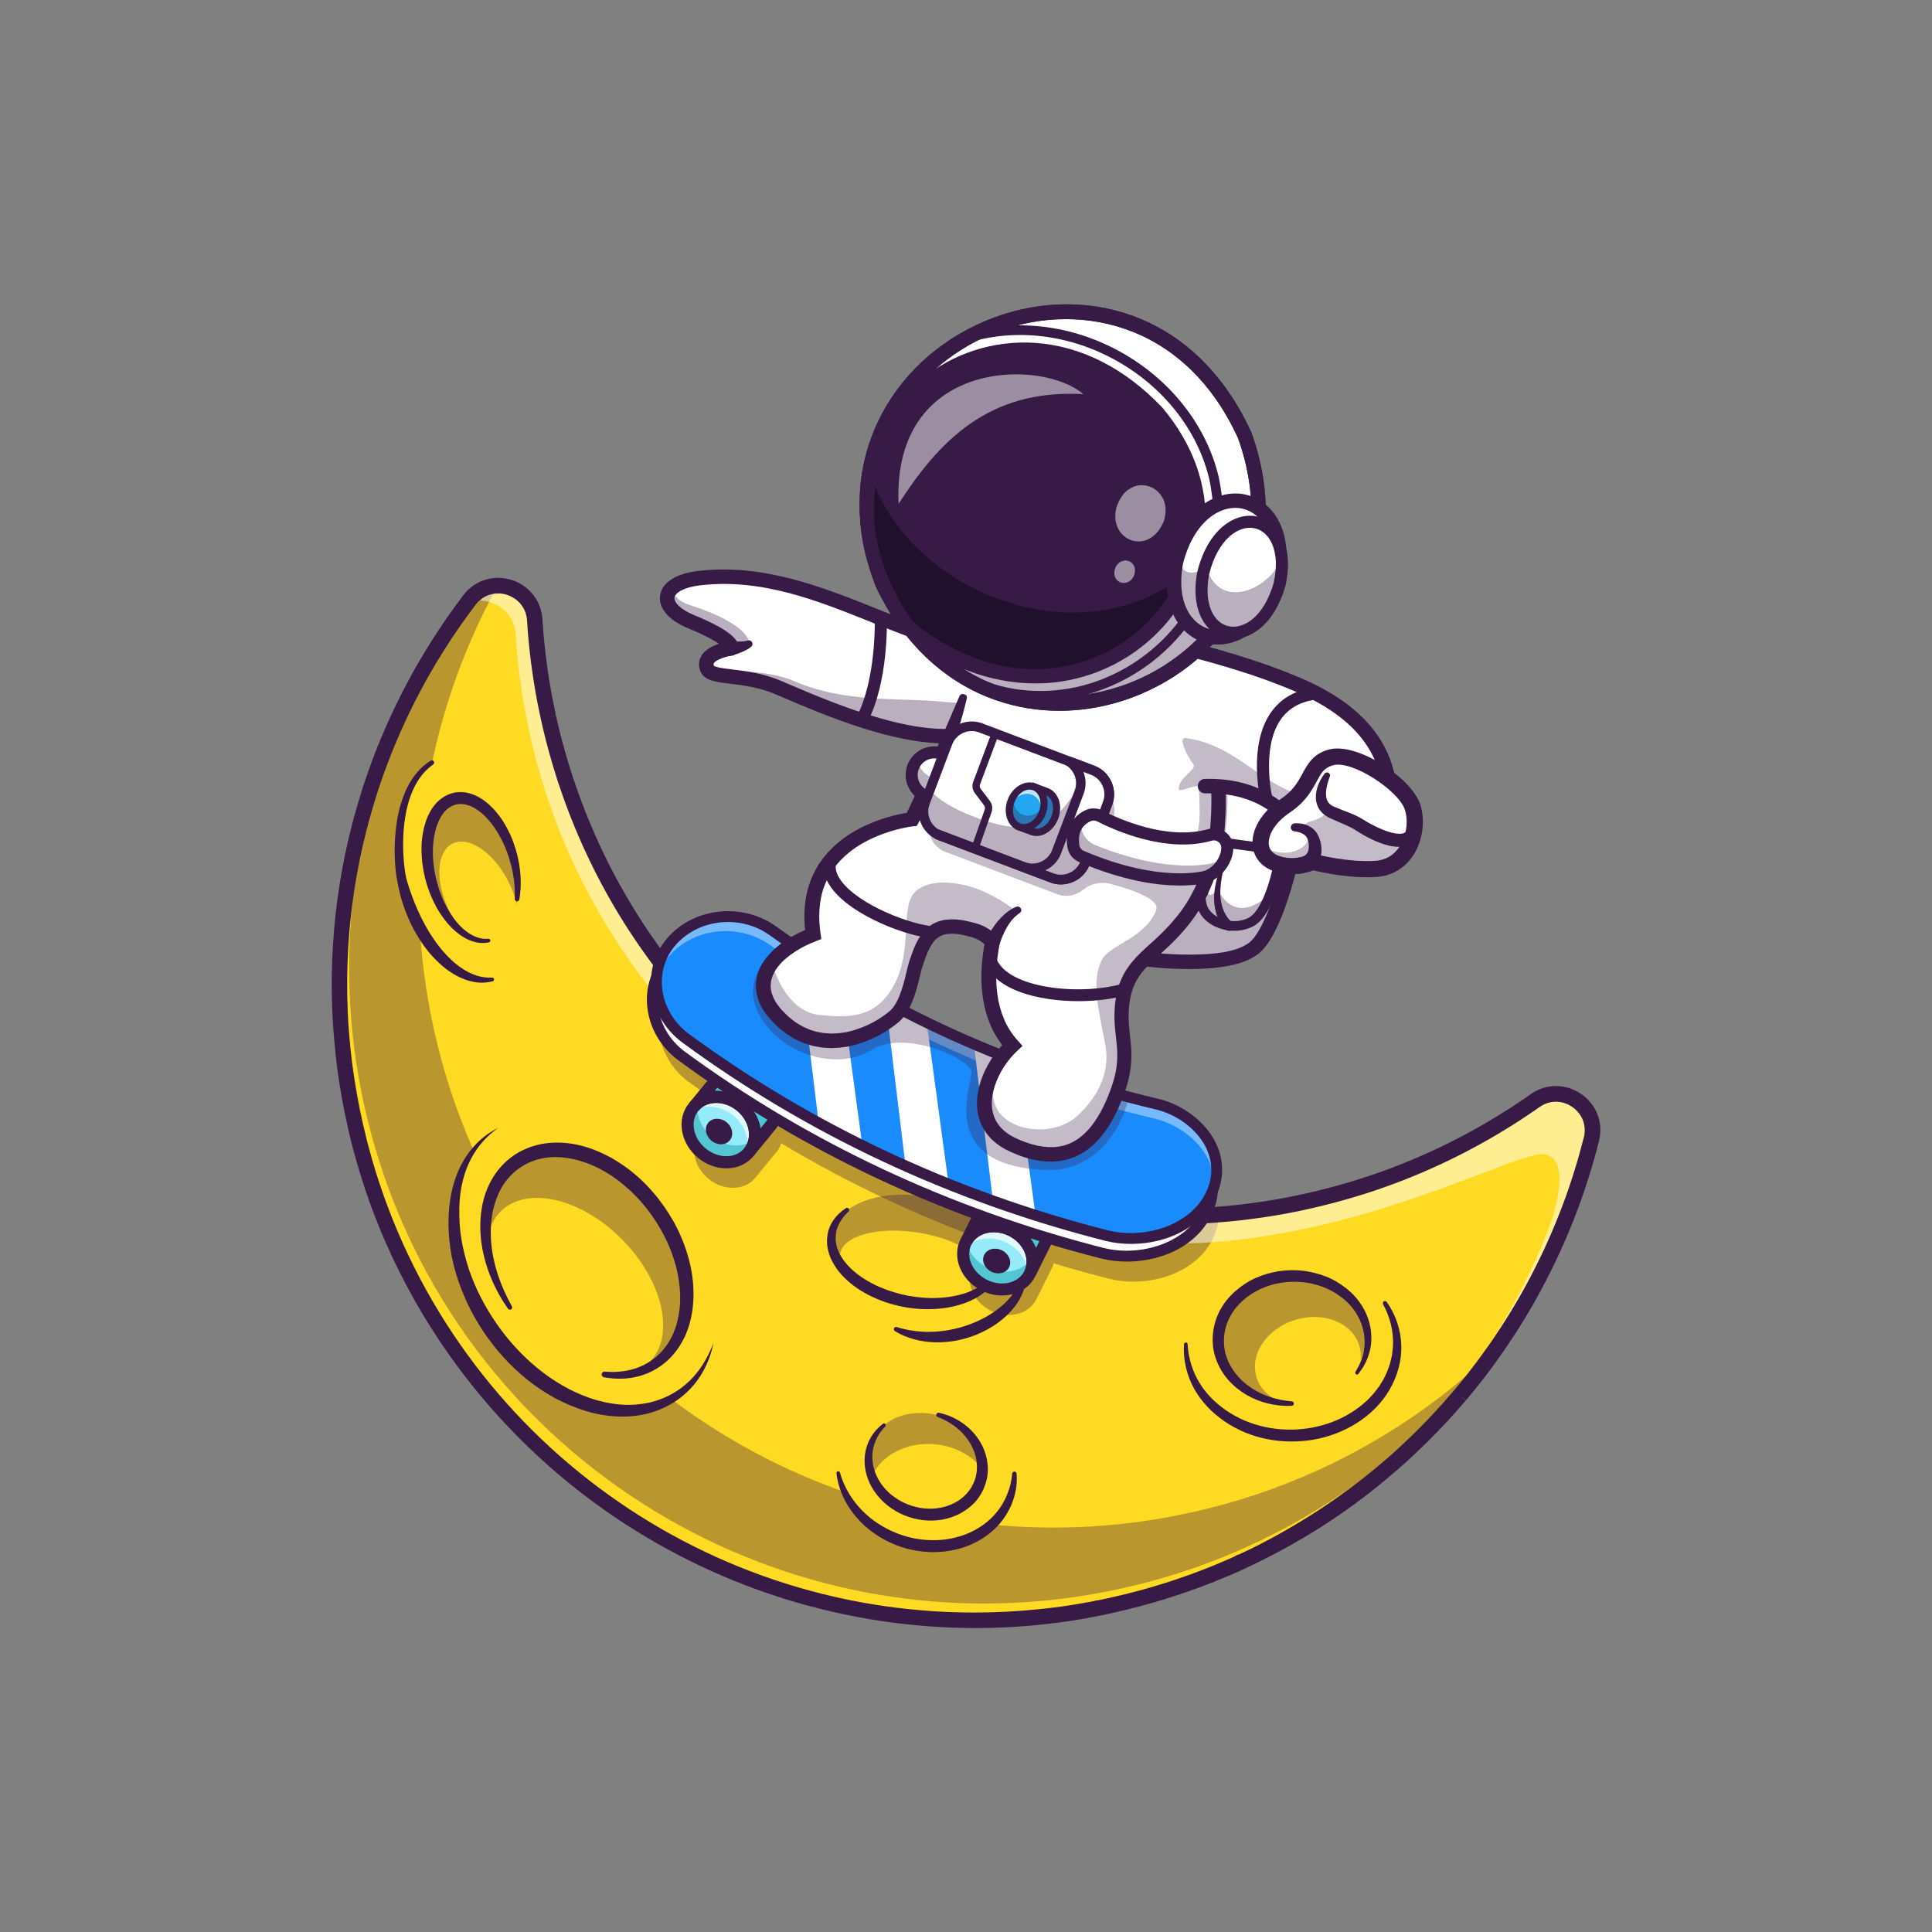 <svg xmlns="http://www.w3.org/2000/svg" xmlns:xlink="http://www.w3.org/1999/xlink" id="Layer_1" x="0" y="0" version="1.1" viewBox="0 0 4000 4000" xml:space="preserve" style="enable-background:new 0 0 4000 4000"><rect x="0" y="0" width="4000" height="4000" fill="#808080" stroke="none"/><style type="text/css">.st0{display:none}.st1{display:inline}.st2{fill:#9d91ff}.st3{fill:#ffda22}.st4{opacity:.35}.st5{fill:#371a45}.st6{opacity:.5}.st7{fill:#fff}.st8{fill:#95ebf9}.st9{opacity:.7}.st10{fill:#54c6d1}.st11{fill:#4bc5d1}.st12{clip-path:url(#SVGID_2_)}.st13{opacity:.4}.st14{opacity:.3}.st15{fill:#22a7f0}.st16{fill:#293856}.st17{fill:#21102b}</style><g><g class="st0"><g class="st1"><rect width="4000" height="4000" class="st2"/></g></g><g><g><g><path d="M3294.8,2358.8c-26.4,105.1-65.6,206.1-116.3,300.7c-93.5,174.8-226,327.9-388.9,445.8 c-140.5,101.8-303.6,177.3-483.7,217.6C1597,3481.7,893.6,3035.7,734.8,2326.8c-88.1-393.7,10.3-785.9,236.8-1083.9 c42.3-55.7,131.2-29.3,135.5,40.5c1.5,23.6,3.6,47.2,6.3,70.9c5.3,45.4,13,91,23.2,136.4c21.6,96.3,53.1,187.7,93.4,273.3 c7.2,15.3,14.7,30.3,22.4,45.3c18.9,36.5,39.4,71.9,61.4,106.1c15.9,24.8,32.6,48.9,50,72.3c8.4,11.4,17.1,22.6,25.9,33.7 c22,27.8,45.2,54.5,69.4,80.3c13.1,14.1,26.6,27.9,40.4,41.3c9.7,9.4,19.5,18.7,29.5,27.9c36.6,33.7,75.1,65.3,115.3,94.6 c3.7,2.7,7.4,5.4,11.1,8c22.4,16,45.4,31.4,68.8,45.9c5.5,3.4,10.9,6.7,16.4,10c23.3,14.2,47.2,27.5,71.3,40.1 c13.1,6.9,26.3,13.5,39.6,19.8c2.8,1.4,5.6,2.7,8.4,4c2,0.9,3.9,1.9,5.9,2.8c4.3,2,8.6,4,12.9,5.9 c22.9,10.4,46.2,20.1,69.7,29.2c7.1,2.8,14.2,5.4,21.3,8c7.7,2.8,15.4,5.6,23.1,8.2c20.3,7,40.9,13.5,61.6,19.5 c32.2,9.4,64.8,17.5,97.7,24.4c33.8,7,67.9,12.8,102.4,17.1c45.7,5.8,92,9.2,138.6,10.2c43.7,0.9,87.9-0.4,132.2-4.1 c9-0.7,18.1-1.5,27.2-2.5c19.5-2,39.1-4.4,58.6-7.3c32.2-4.7,64.4-10.6,96.7-17.9c2.1-0.5,4.3-0.9,6.3-1.5 c92.1-21.1,179.8-51.4,262.1-89.7c71.5-33.2,139-72.5,202.1-116.9C3235.2,2238.8,3311.8,2291.2,3294.8,2358.8z" class="st3"/></g><g><g class="st4"><path d="M886.6,1369.3c-149.7,271.3-204.8,596.3-131.8,922.5c158.8,708.8,862.2,1154.9,1571.1,996.1 c180.1-40.3,343.2-115.8,483.8-217.6c101.6-73.5,191.3-160.8,267.2-258.5c-38.8,36-79.8,69.8-123.1,101.1 c-140.6,101.8-303.6,177.3-483.8,217.7c-422.8,94.7-843.8-25.8-1148.3-289c16.6-5.7,31.9-14.3,45.3-25.8 c-2.4,2.1-4.9,4.1-7.4,6c-6-5-12-10-17.9-15.1c20-6.8,38.1-17.9,53.4-33.3c3.9-3.9,7.4-8.1,10.8-12.4c0,0,0,0,0,0.1 c31.5-78.1,3.8-189.7-74.9-275.2c-96.6-104.9-233.5-130.6-305.7-57.4c-5.3,5.4-10.1,11.1-14.3,17.1 c-49.2-96.4-87.2-200.5-111.9-311c-72.9-325.8-18.2-650.4,131.1-921.5c-21.5,0.4-43.1,9.7-58.5,30.1 c-61.1,80.5-112.8,167.8-154.2,260.2C837.9,1457.2,861,1412.5,886.6,1369.3z" class="st5"/></g></g><g class="st4"><ellipse cx="2677" cy="2773.9" class="st5" rx="148.2" ry="126.4" transform="matrix(1 -1.108573e-02 1.108573e-02 1 -30.586 29.847)"/></g><g class="st4"><ellipse cx="1895.3" cy="2585.8" class="st5" rx="109.6" ry="176" transform="matrix(0.16 -0.987 0.987 0.16 -960.786 4042.155)"/></g><g><ellipse cx="1891.7" cy="2620.7" class="st3" rx="69" ry="153.6" transform="matrix(0.16 -0.987 0.987 0.16 -998.258 4068.042)"/></g><g><ellipse cx="2707.6" cy="2818" class="st3" rx="111.3" ry="89.8" transform="matrix(0.955 -0.297 0.297 0.955 -714.883 931.516)"/></g><g><path d="M2100.1,3051c0,12.3-1.6,24.7-4.8,36.9c-23.1,86.6-121.9,133.7-220.6,105.2 c-74.2-21.4-127.3-79.4-139.3-143.5L2100.1,3051z" class="st3"/></g><g><path d="M2104.7,3050.9c4,44.9-17.1,91.9-52.9,121.3c-17.7,15-38.7,25.8-60.7,32.7c-22.1,6.6-45.3,9.5-68.2,8.4 c-22.9-1.2-45.7-5.7-66.9-14.1c-21.3-8.3-41.3-19.8-58.8-34.3c-17.7-14.3-32.5-32.1-44-51.4c-11.5-19.5-18.8-41.3-21.4-63.3 c-0.2-2,1.2-3.9,3.3-4.1c1.9-0.2,3.5,1,4,2.7l0,0.1c11.4,40.9,37.5,75.7,70.8,99.9c33.3,24,73.5,38.4,114.2,39.8 c20.3,0.8,40.7-1.3,60.1-7c19.5-5.4,37.8-14.4,54-26.5c16.1-12.1,29.8-27.4,39.5-45.3c5.1-8.8,8.7-18.4,12.1-28.2 c3-9.9,4.9-20.1,5.8-30.6c0.2-2.6,2.5-4.4,5-4.2C2102.8,3046.9,2104.5,3048.7,2104.7,3050.9z" class="st5"/></g><g><path d="M1160.2,2312.1c-46.2-6.3-90.9,0.8-129,23.3c-69.2,40.8-97.4,120.2-90.2,212.9 c4.7,60.9,26.3,126.3,65.4,187.9c98.7,155.3,271.5,226.4,386.1,158.9c42.6-25.1,71.2-65.9,85.1-115.2 c23.5-83.2,1.7-188.1-60.3-285.6L1160.2,2312.1z" class="st3"/></g><g><path d="M1031.1,2335.4c-17.9,12.7-33.4,28.3-45.3,46c-11.9,17.7-20.7,37.2-26.2,57.7c-5.6,20.4-8.3,41.5-8.7,62.6 c-0.3,21.1,0.8,42.4,4.3,63.2c1.6,10.4,3.8,20.8,6.4,31c2.5,10.3,5.5,20.4,8.7,30.5c6.7,20,14.9,39.6,24.5,58.4 c19.2,37.7,43.3,72.9,71.8,104c14.2,15.6,29.5,30.2,45.8,43.5c16.2,13.4,33.6,25.4,51.7,35.9c18.1,10.5,37.2,19.4,56.9,26.2 c4.9,1.8,9.9,3.1,14.9,4.7c5,1.2,10.1,2.6,15.1,3.7c5.1,1.1,10.2,2.2,15.3,2.9c5.1,0.9,10.3,1.5,15.4,2 c20.7,2.2,41.4,0.5,61.7-3.6c20.1-4.5,39.7-12.4,57.2-23.8c17.7-11.2,33.2-26,46.1-43.1c12.8-17.2,22.9-36.6,30.6-57.1 c-4.3,21.5-12,42.6-23.2,62c-11.2,19.4-26.4,36.8-44.3,51c-18,14.1-39,24.5-61.1,31.4c-22.2,6.5-45.5,9.2-68.5,8.2 c-23-0.8-45.9-4.7-67.8-11.5c-21.9-6.7-43-15.7-63.1-26.4c-40.2-21.7-75.8-50.8-106.4-84.2c-30.5-33.5-56-71.4-75.3-112.3 c-19-41-32.8-84.8-37.2-130c-4.6-44.9-1.3-91.2,14.3-133.9c8.1-21.2,19.3-41.2,34.1-58.2C993.5,2359,1011.4,2345,1031.1,2335.4z" class="st5"/></g><g><path d="M2674.3,2910.6c-32,1.5-64.8-6.1-93.4-22.5c-14.1-8.4-27.2-18.9-38.3-31.5c-10.9-12.7-19.8-27.4-25.3-43.6 c-11.5-32.3-7.6-69.5,8.3-99.7c7.9-15.2,19-28.5,31.6-39.7c12.6-11.2,26.8-20.7,42.1-27.5c15.3-6.8,31.5-11.4,47.9-14.2 c16.5-2.4,33.2-2.7,49.7-1.1c16.5,2.1,32.7,6,48.2,12c15.5,6.1,29.9,14.8,42.9,25.2c26.2,20.5,45,51.1,49.9,84.1 c2.4,16.5,1.6,33.3-3,49.1c-2.3,7.9-5.2,15.5-9,22.7c-3.6,7.3-8.7,13.7-13.2,20.3c-1.2,1.7-3.5,2.1-5.2,1 c-1.6-1.1-2.1-3.1-1.2-4.8l0.3-0.5c3.6-6.7,7.6-13.1,10.3-20.1c2.8-6.9,4.9-14.1,6.3-21.3c1.3-7.3,2.1-14.6,2-21.9 c-0.4-7.3-0.8-14.6-2.6-21.7c-6.1-28.4-23.7-53.6-47.2-70.6c-46.7-34.8-113.4-39.8-165.7-15.6c-26,12.2-49.1,31.4-62.4,56.2 c-13.5,24.5-17.2,54.3-8.9,81.3c8.1,27.1,27.5,50.8,51.9,67.1c24.5,16.5,54,25.7,84.3,28l0,0c2.6,0.2,4.5,2.4,4.3,5 C2678.5,2908.7,2676.6,2910.5,2674.3,2910.6z" class="st5"/></g><g><path d="M2871.1,2695.6c18.2,25.6,29,57,30.1,89.2c1.2,32.3-8.1,64.7-24.4,92.6c-16.2,28.2-40.2,51.2-67.2,68.6 c-27.2,17.2-57.7,28.9-89.3,34.5c-31.6,5.4-64,5.4-95.4-0.7c-31.4-6-61.7-18.2-88.2-36.1c-26.5-17.8-49.5-41.3-64.8-69.3 c-15.2-28-22.8-60.1-20.5-91.4c0.1-2.1,1.9-3.6,4-3.5c1.9,0.1,3.4,1.7,3.5,3.5l0,0.1c1.4,29.9,10.8,58.7,26.5,83.2 c15.7,24.7,37.9,44.6,62.6,59.9c49.7,30.5,111.1,40.1,168.1,29.6c28.5-5.3,56.1-15.4,80.6-30.7c12.4-7.3,23.6-16.5,34.3-26.2 c2.6-2.4,4.9-5.2,7.4-7.8c2.4-2.7,5.1-5.1,7.2-8l6.5-8.5c1.1-1.4,2.2-2.8,3.3-4.3l2.8-4.6l5.7-9.1c1.8-3.1,3.1-6.4,4.7-9.6 c3.4-6.3,5.5-13.2,7.9-19.9c1.4-3.3,2.1-6.9,2.9-10.3l2.5-10.5c0.7-7.1,1.9-14.3,2.2-21.5c1.2-28.9-6.4-58.2-20.5-84.4 c-1.2-2.3-0.4-5.1,1.9-6.3C2867.2,2693.1,2869.8,2693.8,2871.1,2695.6z" class="st5"/></g><g class="st4"><path d="M1800.2,3049.1c6.7,37.9,39.7,71.5,86.6,83c62.5,15.4,126.2-14,142.2-65.8c2.3-7.3,3.5-14.7,3.6-22 c3.9-81.3-65.8-117.6-123.7-118.9C1843.6,2924.1,1789,2965.2,1800.2,3049.1z" class="st5"/></g><g><path d="M1806.6,3053.6c6.7,37.9,39.7,71.5,86.6,83c62.5,15.4,126.2-14,142.2-65.8c2.3-7.3,3.5-14.7,3.6-22 c-16.5-25.6-45-46-80.8-54.9C1894.8,2978.5,1830.2,3004.8,1806.6,3053.6z" class="st3"/></g><g><path d="M1944.2,2925c24.7,5.3,48.2,17.9,66.6,36.3c9.1,9.3,17,20,22.9,31.9c5.9,11.9,9.7,25,11,38.5 c1.4,13.4,0,27.5-4.4,40.4c-4.1,13.1-10.9,25.4-19.9,35.9c-18.2,20.7-43.7,33.8-70.1,38.3c-53,9-109.1-14.1-139.4-57.7 c-15.1-21.6-23.3-48.7-20.3-75.1c1.5-13.1,5.6-25.8,12.1-37.1c6.4-11.3,15.3-21,25.3-28.6c1.6-1.2,4-0.9,5.2,0.7 c1.1,1.5,0.9,3.6-0.4,4.9c-16.7,16.6-26.4,38.8-26.7,61.2c-0.7,22.4,7.9,44.2,21.4,61.8c27.5,35.2,75.3,53.2,118.5,45.4 c21.5-3.9,41.8-14.1,55.9-30c14.1-15.8,21.9-37,20.7-58.6c-0.9-21.6-10.2-43-24.8-60.3c-14.5-17.5-34.3-30.8-56.3-39.2l-0.1,0 c-2.4-0.9-3.6-3.6-2.7-6C1939.7,2925.7,1942,2924.5,1944.2,2925z" class="st5"/></g><g class="st4"><ellipse cx="1212.7" cy="2614.1" class="st5" rx="183.9" ry="253.1" transform="matrix(0.77 -0.638 0.638 0.77 -1389.667 1376.438)"/></g><g><ellipse cx="1190.6" cy="2665" class="st3" rx="138.3" ry="219.3" transform="matrix(0.715 -0.699 0.699 0.715 -1523.535 1591.093)"/></g><g><path d="M1252.3,2839.8c22.8,1.9,45.8-0.3,66.6-7.8c20.9-7.4,39.4-20.3,53.5-36.7c14.2-16.4,24.1-36.4,29.5-57.7 c5.5-21.3,7.4-43.6,5.8-65.9c-3.1-44.6-17.8-88.4-40.4-127.4c-22.3-39.2-52.5-74.1-88.4-100.9c-35.7-26.8-78.2-45.3-121.5-47.6 c-21.5-1.2-43,2.5-62.3,11.3c-19.2,8.8-36.2,22.4-48.8,39.8c-12.7,17.3-21,38.1-25.7,59.8c-4.7,21.8-5.5,44.6-3.5,67.2 c4.1,45.4,19.8,90,42.7,130.5l0,0c1.3,2.3,0.5,5.2-1.8,6.5c-2.2,1.2-4.9,0.6-6.3-1.4c-27.5-39.2-47.2-84.8-54.5-133.3 c-3.6-24.2-3.9-49.2,0.1-73.9c3.9-24.7,12.7-49.1,27.2-70.5c14.4-21.4,34.6-39.4,58.2-50.6c23.5-11.4,49.9-16.3,75.5-15.6 c25.7,0.7,50.8,6.5,74.1,15.8c11.7,4.6,23,10.1,33.9,16.1c10.9,6.2,21.3,13,31.4,20.3c40.1,29.5,72.5,68.1,96.8,111 c12.1,21.5,21.7,44.4,28.9,68.1c7.1,23.7,11.6,48.3,12.4,73.3c0.9,24.9-1.9,50.2-9.2,74.4c-7.4,24.1-20,47.1-37.7,65.6 c-17.8,18.4-40.3,32-64.6,38.7c-12.1,3.3-24.5,5.2-36.9,5.5c-12.4,0.4-24.7-0.8-36.7-2.9c-3.2-0.6-5.4-3.6-4.8-6.9 c0.5-3,3.3-5.1,6.3-4.9L1252.3,2839.8z" class="st5"/></g><g class="st4"><path d="M2525.3,2514.7c-0.5,1.4-1,2.8-1.6,4.2c-0.6,8.4-2,17-4.6,25.8c-27.8,89.7-137.7,123.3-221.5,103.2 c-39.2-10-78-20.8-116.4-32.4c-0.6,3.4-1.7,6.8-3.4,10l-32.2,64.5c-15.6,31.3-57.9,41.8-94.3,23.6 c-36.5-18.2-53.4-58.4-37.8-89.6l27.6-55.2c-147.6-54-289.1-121.1-424-201.9c-1.2,5.5-3.7,10.9-7.5,15.6l-45.6,55.8 c-22.1,27-65.7,28.1-97.2,2.2c-31.6-25.8-39.2-68.7-17-95.8l45.6-55.7c-23.9-16.3-47.7-33.1-71.2-50.3 c-52-38.7-73.9-106.3-51.2-163.4c1.5-18.5,7-36.9,16.9-53.7c22,27.8,45.2,54.5,69.4,80.3c13.1,14.1,26.6,27.9,40.4,41.3 c9.7,9.4,19.5,18.7,29.5,27.9c36.6,33.7,75.1,65.3,115.3,94.6c3.7,2.7,7.4,5.4,11.1,8c22.4,16,45.4,31.4,68.8,45.9 c5.5,3.4,10.9,6.7,16.4,10c23.3,14.2,47.2,27.5,71.3,40.1c13.1,6.9,26.3,13.5,39.6,19.8c2.8,1.4,5.6,2.7,8.4,4 c2,0.9,3.9,1.9,5.9,2.8c4.3,2,8.6,4,12.9,5.9c22.9,10.4,46.2,20.1,69.7,29.2c7.1,2.8,14.2,5.4,21.3,8c7.7,2.8,15.4,5.6,23.1,8.2 c20.3,7,40.9,13.5,61.6,19.5c32.2,9.4,64.8,17.5,97.7,24.4c33.8,7,67.9,12.8,102.4,17.1c45.7,5.8,92,9.2,138.6,10.2 C2436.8,2519.7,2480.9,2518.4,2525.3,2514.7z" class="st5"/></g><g><path d="M1756.7,2508.5c-15.2,13.9-26,32-26.4,51.1l-0.2,7.1l0.9,7c0.2,1.2,0.2,2.3,0.5,3.5l1,3.4 c0.7,2.3,1.1,4.6,2.1,6.8c2,4.4,3.5,8.9,6.3,12.9c1.3,2.1,2.3,4.2,3.8,6.2l4.4,5.9c12,15.5,28.1,28.3,45.5,38.6 c17.4,10.5,36.4,18.4,56.1,24.4c5,1.3,9.9,2.9,14.9,4.1l15.1,3.3l15.3,2.3c5.1,0.6,10.2,1,15.4,1.6c20.5,1.6,41.2,0.7,61.4-2.9 c20.1-3.7,39.8-10.1,56.6-21.2c8.7-5.2,15.8-12.2,22.3-19.8l4.3-6.1c1.6-2,2.3-4.4,3.6-6.6c2.7-4.4,3.6-9.3,5.4-14.2l0.2-0.6 c0.7-1.9,2.8-2.9,4.7-2.2c1.6,0.6,2.6,2.2,2.4,3.9c-1.3,11.3-4.6,22.6-10.7,32.5c-6.2,9.7-13.9,18.7-23,25.7 c-18,14.5-39.5,23.5-61.4,28.8c-22,5.5-44.6,7.1-67.1,6.3c-22.5-0.8-44.7-4.7-66.3-11c-21.6-6.3-42.4-15.5-61.8-27.4 c-9.7-6-18.8-13-27.4-20.5c-4.3-3.9-8.3-8-12.3-12.2l-5.6-6.7c-1.9-2.2-3.7-4.5-5.2-7l-4.8-7.4c-1.6-2.4-2.8-5.2-4.2-7.8 c-2.9-5.1-4.8-10.9-6.7-16.5c-0.9-2.8-1.3-5.9-2-8.8l-0.9-4.4c-0.3-1.5-0.2-3-0.4-4.5l-0.4-9.1l1-9c1.5-12,6.4-23.4,13.2-33 c6.8-9.6,15.5-17.4,24.9-23.6c2.1-1.4,5-0.8,6.4,1.4C1758.7,2504.5,1758.4,2507,1756.7,2508.5z" class="st5"/></g><g><path d="M1856.6,2747.5c26.1,8.1,52.7,11.1,79.1,9.6c13.2-0.8,26.3-2.5,39.2-5.5c12.9-2.7,25.5-6.8,37.8-11.6 c24.5-9.6,47.5-23.2,66.7-41c19-17.7,33.5-40.4,36.6-67.2l0-0.1c0.2-2.1,2.1-3.5,4.1-3.3c1.7,0.2,3.1,1.5,3.3,3.2 c2.1,14.6-0.3,29.8-5.6,43.8c-5.4,14-13.7,26.8-23.6,37.9c-19.7,22.4-45.2,38.6-72.2,49.8c-13.6,5.6-27.8,9.6-42.1,12.5 c-14.4,2.5-29.1,4-43.8,3.5c-29.2-0.7-58.7-8-83.3-23.2c-2.2-1.4-2.9-4.2-1.5-6.4C1852.3,2747.6,1854.5,2746.9,1856.6,2747.5 L1856.6,2747.5z" class="st5"/></g><g class="st6"><path d="M3289.1,2306.6c-16.1-42.7-70.9-66-114.3-35.4c-137.5,97-296.1,169.1-470.5,208.1 c-294.4,65.9-587.9,27.6-841.8-90.7c6.8,5.3,13.5,10.3,20.3,15.3c-1.3-0.6-2.7-1.1-4-1.7c-4.3-1.9-8.6-3.9-12.9-5.9 c-2-0.9-4-1.9-5.9-2.8c-2.8-1.3-5.6-2.7-8.4-4c-10.1-4.8-20.1-9.8-30-14.9c-3.2-1.6-6.4-3.2-9.6-4.9 c-22.6-11.8-44.9-24.3-66.8-37.5c-1.5-0.9-3-1.8-4.5-2.7c-5.5-3.3-10.9-6.6-16.4-10c-23.4-14.5-46.3-29.9-68.8-45.9 c-3.7-2.7-7.4-5.3-11.1-8c-20.1-14.6-39.7-29.9-58.9-45.6c-9.6-7.9-19.1-15.9-28.5-24.1s-18.7-16.5-27.8-24.9 c-3.8-3.5-7.6-7.1-11.4-10.6c-3.6-3.3-7.1-6.7-10.6-10.1c-2.5-2.4-5-4.8-7.4-7.2c-13.8-13.4-27.3-27.2-40.4-41.3 c-4.5-4.8-9-9.7-13.4-14.6c-19.3-21.2-38-43.1-55.9-65.6c-3.3-4.1-6.5-8.2-9.7-12.4c-5.5-7.1-10.9-14.2-16.2-21.3 c-1.2-1.6-2.3-3.2-3.4-4.7c-8.6-11.6-17-23.4-25.1-35.4c-7.3-10.6-14.5-21.4-21.5-32.2c-22-34.2-42.5-69.5-61.4-106.1 c-5-9.6-9.8-19.3-14.6-29c-2.6-5.4-5.3-10.8-7.9-16.2c-40.3-85.6-71.8-177-93.4-273.3c-3.8-17-7.2-34.1-10.3-51.2 c-5.2-28.4-9.6-56.9-12.9-85.3c-0.5-4.6-0.9-9.2-1.4-13.8c-2-19.1-3.7-38.2-4.9-57.1c-0.6-9.9-3-19-6.6-27 c-12.4-27.4-40.1-43.4-68.5-43.6c-4.2,0-8.5,0.3-12.7,1c-2.6,0.4-5.3,1-7.8,1.7c-3,0.8-6,1.9-9,3.1c-1.8,0.8-3.6,1.6-5.4,2.6 c-2,1-3.9,2.2-5.8,3.4c-7.2,4.6-13.8,10.7-19.6,18.3c-0.8,1.1-1.6,2.2-2.4,3.3c43.2-13.4,94.7,14.5,97.9,67.2 c1.5,23.6,3.6,47.2,6.4,70.9c5.3,45.4,13,91,23.2,136.4c21.6,96.3,53.1,187.7,93.4,273.3c7.2,15.3,14.7,30.3,22.4,45.3 c18.9,36.5,39.4,71.9,61.4,106.1c15.9,24.8,32.6,48.9,50,72.3c8.4,11.4,17.1,22.6,25.9,33.7c22,27.8,45.2,54.5,69.4,80.3 c13.1,14.1,26.6,27.9,40.4,41.3c9.7,9.4,19.5,18.8,29.5,27.9c36.6,33.7,75.1,65.3,115.3,94.6c3.7,2.7,7.4,5.4,11.1,8 c22.4,16,45.4,31.4,68.8,45.9c5.5,3.4,10.9,6.7,16.4,10c23.3,14.2,47.2,27.5,71.3,40.1c13.1,6.9,26.3,13.5,39.6,19.8 c2.8,1.4,5.6,2.7,8.4,4c2,0.9,3.9,1.9,5.9,2.8c4.3,2,8.6,4,12.9,5.9c22.9,10.4,46.2,20.1,69.7,29.2c7.1,2.8,14.2,5.4,21.3,8 c7.7,2.8,15.4,5.6,23.1,8.2c20.3,7,40.9,13.5,61.6,19.5c25,7.3,50.2,13.8,75.6,19.6c498.2,187.6,1036.8-139.6,1106.9-126.8 c44.2,8.1,34.5,75.1,14.4,138.8c-20.7,55.3-45,109-72.7,160.8c-86.4,161.5-206.2,304.4-352.3,418.2c1.1-0.8,2.2-1.5,3.3-2.3 c0,0,0.1-0.1,0.2-0.1c3.3-2.4,6.4-4.8,9.6-7.2c11.1-8.2,22-16.5,32.8-25c13.7-10.8,27.2-21.8,40.4-33.1 c30.3-25.9,59.4-53,87.1-81.4c17.4-17.8,34.2-36.1,50.5-54.8c16.3-18.7,32-37.9,47.2-57.5c7.6-9.8,15.1-19.7,22.4-29.7 c36.6-50,69.6-102.5,98.8-157.1c6.3-11.8,12.5-23.8,18.5-35.8c3-6,5.9-12,8.8-18.1c37.7-78.8,67.6-161.4,89-246.8 C3299.7,2339.5,3296.8,2321.6,3289.1,2306.6z" class="st7"/></g><g><path d="M2020.3,3370.7c-262.9,0-522.8-78.8-744-227.3C1015.9,2968.5,825,2707.2,739,2407.6 c-3.9-13.5-7.1-25.6-10.1-37c-3-11.9-6-24.2-9-37.5c-2.2-9.6-4.3-19.5-6.3-29.4c-2-9.8-3.9-19.6-5.6-29.4 c-1.7-9.5-3.3-19-4.8-28.5c-0.8-5.1-1.6-10.3-2.4-15.5c-0.6-3.8-1.1-7.6-1.6-11.4l-0.4-2.9c-0.7-5.1-1.3-10.1-1.9-15.1 c-0.6-4.9-1.2-9.8-1.7-14.6c-0.5-4.9-1.1-9.8-1.5-14.7c-0.5-4.8-1-9.7-1.4-14.6c-0.4-4.9-0.9-9.8-1.2-14.6l-0.2-2.1 c-0.3-4.2-0.6-8.3-0.9-12.5c-0.1-1.6-0.2-3.5-0.4-5.3l-0.7-11.3c-0.3-4.7-0.5-9.6-0.7-14.5c-1.1-23.4-1.5-47.1-1.3-70.4 l0.1-10.6c0.1-6.2,0.3-12.2,0.5-18.3l0-0.6c0.1-3,0.2-6,0.3-9.1c0.8-20.5,2.1-41.3,3.8-61.9c0.2-2.9,0.5-5.8,0.8-8.8l0.2-2.1 c0.2-1.7,0.3-3.4,0.5-5.1c0.4-4.4,0.9-9.1,1.4-13.9c1.9-18.2,4.4-37.1,7.3-56.3c0.7-4.6,1.4-9.3,2.2-14 c5.9-36.7,13.6-73.9,22.8-110.3c2.2-8.7,4.5-17.4,6.8-26.1c5.2-18.8,10.6-37,16.1-54.2c1.2-3.7,2.4-7.6,3.7-11.4 c5.9-18,12.5-36.6,19.5-55.2c3-7.9,6.1-15.7,9.2-23.6c4.4-11,9.1-22.3,13.9-33.4c2.4-5.6,4.9-11.2,7.4-16.7l0,0 c16.5-36.8,35-73.4,54.9-108.8c6.8-12.1,13.9-24.2,21.1-36c4.1-6.8,8.3-13.6,12.5-20.3c4.5-7.2,9.1-14.3,13.8-21.5 c8.1-12.3,16.6-24.9,26.1-38.3c5.5-7.7,11.4-15.9,18.1-24.9c3-4.1,6.1-8.2,9.2-12.3c2-2.6,4-5.1,6.2-7.4c0.4-0.5,1-1.1,1.5-1.6 c0.9-0.9,1.8-1.8,2.7-2.7c0.5-0.5,1-1,1.6-1.4c0.5-0.5,1-0.9,1.5-1.3l0.9-0.8c1-0.8,1.8-1.4,2.5-2l1-0.8 c0.6-0.5,1.2-0.9,1.8-1.4l0.7-0.5c14.4-10.2,31.4-15.8,49.3-16.3c0.2,0,0.7,0,1.1,0l2.5,0l0.3,0c3.7,0.1,7.6,0.4,11.5,0.9 c41.5,6,73,37.7,78.3,78.9c0.3,2.1,0.5,4.2,0.6,6.4c0.4,6.7,0.9,13.2,1.4,19.8c0.3,4.2,0.7,8.2,1,12.3 c0.6,7.1,1.3,14.2,2.1,21.2c0.4,4.5,0.9,8.9,1.4,13.2c2.8,24.9,6.4,49.9,10.7,74.4c0.7,4.3,1.5,8.4,2.2,12.6 c0.8,4.4,1.6,8.7,2.5,13c2.3,11.6,4.4,22,6.6,31.9l-15.5,4.1l15.6-3.6c0.1,0.4,0.2,0.7,0.2,1.1l1,4.3c0.8,3.7,1.6,7.3,2.5,11 l0.7,3.1c1,4.4,2.1,8.8,3.2,13.1c0.7,2.9,1.4,5.7,2.1,8.3c1,4.2,2.1,8.2,3.1,12.2c0.3,1.2,0.5,2.1,0.8,3l0.2,0.6 c1.4,5.5,2.9,10.9,4.5,16.3c1.7,6.1,3.4,12.1,5.2,18.1c2.4,8.1,4.9,16,7.4,23.9c1.3,4.1,2.6,8.3,4,12.4c0.6,1.8,1.2,3.5,1.8,5.3 l1,2.8c61.7,183.6,161.4,347.5,296.4,487c219.8,227.2,513.3,367,826.4,393.7c73.3,6.3,147.6,6.2,220.9-0.2 c2.8-0.2,5.6-0.5,8.3-0.8l4.5-0.4c2.2-0.2,4.4-0.4,6.7-0.7c4.9-0.5,9.6-1,14.3-1.5c2.9-0.3,5.8-0.7,8.6-1c8-0.9,15.8-2,23.7-3.1 c9.7-1.3,19.6-2.8,30.3-4.5c5.8-1,11.8-2,17.9-3.1c6.3-1.1,12.5-2.3,18.8-3.5l0.9-0.2c6.2-1.2,12.4-2.5,18.6-3.7 c5.9-1.2,11.8-2.5,17.7-3.8c31.9-7.1,64.1-15.5,95.6-25.1c5.2-1.6,10.4-3.2,15.5-4.8c5.3-1.6,10.4-3.3,15.5-5 c5.1-1.7,10.2-3.4,15.2-5.1c95.4-32.8,186.7-76.7,271.6-130.5l4.1-2.6c3-1.9,6.1-3.9,9.1-5.8l10.5-6.9c5.5-3.6,11-7.3,16.4-11 l13-9.1c10.8-7.6,22.7-12.7,35.3-15.2c2-0.4,4.1-0.7,6.2-0.9c3.8-0.5,7.7-0.8,12-0.7l3.9,0.2c6.6,0.4,13.1,1.5,19.5,3.3 c12.7,3.7,24.7,10.1,34.8,18.6c13.7,11.6,23.6,26.6,28.6,43.4c3.9,12.9,4.7,26.4,2.5,40c-0.1,1.1-0.4,2.7-0.7,4.2 c-0.3,1.5-0.6,2.9-1,4.4c-2.7,11-5.8,22.7-9.4,35.5c-1.7,5.9-3.4,11.8-5.1,17.7c-5.1,17.4-10.8,35.1-16.8,52.6 c-4.4,12.9-8.5,24.3-12.4,34.6c-19,51-41.3,101.1-66.1,148.9c-2.6,5-5.2,9.9-7.8,14.8l-0.5,1c-2.8,5.2-5.6,10.4-8.5,15.6 c-2.7,4.9-5.5,9.9-8.3,14.9c-7.3,12.8-13.8,23.8-20,33.8c-12.7,20.9-26.3,41.8-40.2,62c-0.8,1.2-1.6,2.4-2.5,3.6l-4.2,6 c-1.6,2.2-3.1,4.5-4.7,6.7c-0.3,0.5-0.7,1-1,1.4l-2.2,3.2c-1.5,2.1-2.9,4.1-4.4,6.1l-3.4,4.6c-0.8,1.2-1.7,2.4-2.6,3.6 c-1.6,2.2-3.3,4.5-4.9,6.7l-0.4,0.5c-1.1,1.5-2.3,3-3.4,4.5c-1.5,2.1-3.1,4.1-4.6,6.2l-4,5.2c-0.9,1.2-1.8,2.4-2.8,3.6 c-0.5,0.7-1.1,1.4-1.6,2.1c-3.2,4.1-6.4,8.2-9.7,12.2c-0.3,0.5-0.8,1.1-1.4,1.7c-2,2.6-4.1,5.1-6.1,7.6l-0.9,1.1 c-1.3,1.6-2.6,3.2-4,4.8c-3.5,4.4-7.4,9-11.3,13.6l-12.7-9.8l12.3,10.2c-0.3,0.4-0.6,0.8-1,1.1c-0.6,0.7-1.2,1.4-1.8,2.1 c-1.6,1.9-3.1,3.7-4.7,5.5c-1.6,1.8-3.3,3.8-5,5.8c-0.8,0.9-1.6,1.9-2.4,2.8l-1.1,1.2c-0.1,0.1-0.4,0.5-0.8,0.9 c-2.3,2.7-4.7,5.3-7,7.9l-2,2.2c-2.7,3-5.6,6.2-8.5,9.3c-1,1.2-2.1,2.3-3.1,3.5l-1.2,1.3c-2.4,2.6-4.7,5-7,7.4l-0.5,0.5 c-1,1-1.9,2.1-2.9,3.1c-1.6,1.8-3.5,3.7-5.4,5.7l-3.5,3.7c-1.9,2-3.8,4-5.8,5.9l-2.9,3c-3.4,3.5-6.9,6.9-10.3,10.4 c-0.3,0.3-0.9,0.9-1.5,1.5l-3.1,3c-1.8,1.8-3.6,3.5-5.4,5.3c-0.7,0.7-1.7,1.7-2.7,2.6l-6.8,6.5c-2.6,2.5-5.1,4.9-7.8,7.4 c-2.9,2.8-5.9,5.6-8.9,8.3c-1.2,1.2-2.5,2.3-3.8,3.5c-3.4,3.1-6.8,6.2-10.2,9.3c-1.2,1.1-2.6,2.3-4,3.6l-1,0.9 c-0.7,0.7-1.7,1.5-2.7,2.4l-0.7,0.6c-1.2,1-2.5,2.2-3.9,3.4c-1.7,1.6-3.9,3.4-6,5.2l-0.9,0.7c-0.4,0.4-0.8,0.7-1.3,1.1l-0.5,0.5 c-3.8,3.3-7.6,6.6-11.5,9.8c-1.1,1-2.5,2.1-3.9,3.2c-2.9,2.5-6.1,5.1-9.3,7.7l-2.6,2.2c-0.5,0.5-1.1,1-1.8,1.5 c-1,0.9-2.1,1.8-3.2,2.6c-2.9,2.4-6.3,5.1-9.6,7.7c-0.2,0.2-0.4,0.3-0.6,0.5c-0.5,0.4-0.9,0.7-1.1,0.9l-2.5,2 c-2.6,2-5.2,4.1-7.9,6.1c-1.1,0.9-2.5,2-3.9,3c-3.9,3-7.7,6-11.7,8.9c-2.1,1.6-4.5,3.4-6.9,5.2c-2.5,1.9-5.2,3.8-7.9,5.8l0,0 l-15.7,11.3c-0.7,0.5-1.6,1.1-2.5,1.7c-2.8,1.9-5.7,4-8.7,6l-3.2,2.2c-7.8,5.4-16.2,11.1-26.4,17.7c-11.9,7.7-22.8,14.6-33.4,21 c-3.7,2.3-7.6,4.7-11.6,7c-0.6,0.4-1.3,0.8-1.9,1.2c-2,1.2-4,2.4-6.1,3.5c-2.3,1.4-4.6,2.7-6.9,4c-3,1.8-6.2,3.6-9.5,5.4 l-2.7,1.5c-4.2,2.4-8.4,4.7-12.6,7.1c-0.5,0.3-1.4,0.8-2.3,1.2c-3.5,1.9-6.7,3.7-10,5.4c-3.6,1.9-7.4,3.9-11.2,5.9 c-2.6,1.3-5.2,2.7-7.8,4.1c-1,0.5-1.9,1-2.9,1.5c-1.1,0.6-2.2,1.2-3.3,1.7c-2.7,1.4-5.5,2.8-8.2,4.2c-5.4,2.7-10.6,5.3-15.7,7.8 c-7.6,3.7-15.4,7.4-23.1,10.9l-14.2,6.6l-0.1-0.1c-1.8,0.8-3.6,1.6-5.5,2.4l-9.8,4.4l-0.1-0.1c0,0,0,0-0.1,0 c-3.6,1.6-6.8,2.9-10.1,4.3l-5.4,2.3c-2.5,1-4.8,2-7.1,2.9c-0.8,0.4-1.7,0.7-2.6,1c-1.3,0.6-2.7,1.1-4.1,1.7l-3.9,1.6 c-1.9,0.8-3.9,1.5-5.8,2.3c-0.4,0.2-0.9,0.4-1.5,0.6l-3.3,1.3c-2.7,1-5.4,2.1-8.2,3.1l-1.1,0.4c-0.9,0.4-1.8,0.7-2.7,1 c-0.3,0.1-0.7,0.3-1.1,0.4c-1.8,0.7-3.6,1.4-5.5,2.1c-1.5,0.6-3,1.1-4.4,1.7c-0.9,0.3-1.9,0.7-2.8,1c-0.7,0.3-1.5,0.6-2.3,0.8 c-1.2,0.5-2.4,0.9-3.6,1.3c-2.1,0.8-4.3,1.6-6.5,2.3l-5.6,2c-1.2,0.5-2.4,0.9-3.6,1.2c-2.4,0.9-4.9,1.7-7.4,2.5l-5.6,1.9 c-3.4,1.1-6.9,2.3-10.3,3.4l-11.4,3.7c-3.6,1.1-7.2,2.3-10.8,3.4c-5.4,1.7-10.8,3.3-16.2,4.8c-0.8,0.3-1.7,0.5-2.5,0.8 c-2.6,0.7-5.2,1.5-7.8,2.2l-0.1,0.1l-16.2,4.4c-3.3,0.9-6.6,1.8-10,2.7l-9.7,2.5c-2.1,0.6-4.4,1.2-6.8,1.7 c-1.5,0.4-3,0.8-4.6,1.2c-2.6,0.6-5.2,1.3-7.8,1.9c-1.3,0.4-2.6,0.7-3.9,0.9c-2.1,0.5-4.1,1-6.2,1.5l-1,0.3 c-2.7,0.6-5.1,1.1-7.6,1.7c-1.8,0.4-4,0.9-6.2,1.4l-3.7,0.8c-1.9,0.4-3.9,0.8-5.8,1.3c-2.2,0.5-4.4,0.9-6.5,1.4l-0.2,0.4 l-8.6,1.4c-3.9,0.8-7.8,1.6-11.7,2.3c-2.3,0.4-4.5,0.8-6.7,1.3l-2.8,0.5c-3.4,0.6-6.8,1.3-10.2,1.9l-1.5,0.3 c-0.7,0.1-1.4,0.3-2.1,0.4c-4.6,0.8-9.5,1.6-14.5,2.4c-0.1,0-0.4,0.1-0.7,0.1l-3,0.5c-3.7,0.6-7.4,1.2-11.1,1.7 c-3.1,0.5-6.3,0.9-9.5,1.4l-5,0.7c-3.6,0.5-7.1,1-10.7,1.4l-4,0.5c-4.9,0.6-9.8,1.2-14.7,1.8c-3.5,0.4-7.1,0.8-10.6,1.2l-4,0.4 C2110.9,3368.4,2065.6,3370.7,2020.3,3370.7z M992.1,1244l-0.4,0.3c-0.8,0.7-1.3,1.2-1.8,1.7l-1.5,1.6c-1.3,1.4-2.7,3-3.9,4.7 c-3,4-6.1,8-9,12c-6.5,8.8-12.3,16.8-17.6,24.3c-9.2,13.1-17.6,25.3-25.4,37.3c-4.6,7-9.1,13.9-13.5,20.9 c-4.1,6.6-8.2,13.2-12.3,19.9c-7,11.6-13.9,23.4-20.6,35.1c-19.4,34.5-37.5,70.2-53.6,106.1l0,0c-2.4,5.4-4.9,10.9-7.2,16.3 c-4.7,10.8-9.2,21.8-13.6,32.6c-3.1,7.7-6.1,15.3-9,23c-6.8,18.1-13.3,36.3-19.1,53.9c-1.2,3.7-2.4,7.3-3.5,11 c-5.4,16.9-10.7,34.7-15.7,53c-2.3,8.5-4.5,16.9-6.7,25.5c-9,35.6-16.4,71.8-22.3,107.7c-0.8,4.6-1.5,9.1-2.1,13.6 c-2.8,18.8-5.2,37.2-7.1,55c-0.5,4.6-1,9.1-1.4,13.7c-0.2,1.8-0.3,3.3-0.5,4.7l-0.2,2.2c-0.3,2.8-0.5,5.7-0.7,8.5 c-1.7,20.1-3,40.4-3.7,60.5c-0.1,3-0.2,5.8-0.3,8.6l0,0.7c-0.2,6-0.4,11.9-0.5,17.7l-0.1,10.5c-0.2,22.7,0.2,45.8,1.2,68.7 c0.2,4.7,0.4,9.4,0.7,14.1l0.6,11c0.1,1.7,0.2,3.5,0.4,5.2c0.3,4.2,0.6,8.2,0.9,12.2l0.2,2.2c0.3,4.8,0.8,9.5,1.2,14.2 c0.4,4.8,0.9,9.5,1.4,14.2c0.5,4.8,1,9.6,1.5,14.3c0.5,4.7,1.1,9.4,1.7,14.2c0.6,4.9,1.2,9.8,1.9,14.6l0.4,2.8 c0.5,3.7,1,7.4,1.6,11.1c0.7,5,1.5,10.1,2.3,15.1c1.5,9.3,3,18.6,4.7,27.8c1.7,9.6,3.6,19.1,5.5,28.7c2,9.6,4,19.3,6.1,28.6 c3,13.1,5.9,25.1,8.8,36.7c2.9,11.1,6.1,22.9,9.8,36.2c161.4,561.8,673.3,940.1,1247,940.1c45,0,90.4-2.3,136-7.1l3.9-0.4 c3.4-0.4,6.9-0.7,10.3-1.1c4.8-0.6,9.5-1.1,14.3-1.7l19.4-2.6c3.1-0.4,6.2-0.9,9.3-1.4c3.7-0.5,7.2-1.1,10.7-1.6l3.7-0.6 c4.8-0.8,9.6-1.5,14.3-2.4l1.6-0.3c0.7-0.1,1.4-0.2,2.1-0.4c3-0.5,6.3-1.1,9.6-1.7l3-0.5c2.1-0.4,4.2-0.8,6.3-1.2 c1.7-0.3,3.4-0.6,5.1-1l0.3-0.5l9.5-1.4c3.8-0.8,7.6-1.6,11.5-2.4c2.2-0.5,4-0.9,5.8-1.3l3.7-0.8c2-0.4,4-0.9,6-1.4 c2.6-0.5,4.8-1,7-1.5l0.6-0.2c2.3-0.5,4.6-1.1,6.9-1.6l0.9-0.2c0.7-0.1,1.3-0.3,2.1-0.5l0.7-0.2c2.6-0.6,5.2-1.2,7.8-1.8 c1.3-0.3,2.6-0.6,3.8-1l0.8-0.2c2.1-0.5,4.1-1,6.2-1.6l9.7-2.5c3.3-0.9,6.5-1.7,9.8-2.6l9.2-2.5c4.9-1.4,9.8-2.8,14.7-4.2 l1.7-0.5c5.4-1.5,10.7-3.1,16.1-4.8c3.5-1.1,7.1-2.2,10.6-3.3l11-3.5c3.4-1.1,6.8-2.2,10.2-3.4l5.2-1.8c2.7-0.9,5-1.7,7.2-2.5 l0.9-0.3c0.6-0.2,1.3-0.4,1.9-0.6l4.9-1.7c0.5-0.2,1.1-0.4,1.7-0.6c2.1-0.7,4-1.4,6-2.2l0.6-0.2c1-0.3,2-0.7,2.9-1l0.7-0.2 c0.1,0,0.1,0,0,0.1l1.9-0.8c0.9-0.3,1.9-0.7,2.8-1c1.3-0.4,2.4-0.9,3.5-1.3l0.5-0.2c1.8-0.6,3.5-1.3,5.2-2l1.4-0.5 c0.8-0.3,1.5-0.6,2.3-0.9l1.4-0.5c2.7-1,5.3-2,7.8-3l4.5-1.8c2-0.8,3.9-1.5,5.9-2.3l3.6-1.4c1.4-0.6,2.7-1.1,4.1-1.7l2.7-1.1 c2.2-0.9,4.4-1.8,6.6-2.7l5.5-2.3c3.3-1.3,6.3-2.6,9.3-3.9c2.1-0.9,3.8-1.7,5.5-2.4l4.6-2c3.8-1.7,7.6-3.4,11.4-5.1c0,0,0,0,0,0 l7-4l0.8,0.4l0.2-0.1c7.7-3.5,15.2-7,22.6-10.6c5-2.4,10.1-4.9,15-7.4c3-1.5,5.6-2.8,8.3-4.2l0.5-0.3c0.8-0.4,1.7-0.8,2.5-1.3 l0.7-0.4c0.6-0.3,1.2-0.6,1.7-0.9l0.5-0.3c2.6-1.3,5.2-2.7,7.8-4c3.7-1.9,7.3-3.9,10.9-5.8c3.4-1.8,6.6-3.5,9.7-5.3l1.1-0.6 c0.2-0.1,0.5-0.2,0.7-0.4c4.5-2.5,8.6-4.8,12.7-7.1l2.8-1.6c3.1-1.7,6.2-3.5,9.2-5.3c2.2-1.3,4.3-2.5,6.3-3.7l0.5-0.3 c2-1.2,4-2.3,6-3.5l1.2-0.8c3.9-2.3,7.8-4.6,11.6-7c10.5-6.3,21.1-13,32.7-20.6c9.9-6.5,18.1-11.9,25.7-17.2l3.2-2.2 c2.9-2,5.8-4,8.7-6c0.8-0.5,1.3-0.9,1.8-1.3l13.6-9.8c3.4-2.4,6.7-4.9,10.1-7.3c2.3-1.7,4.4-3.2,6.4-4.8c4.1-3,7.9-5.9,11.7-8.9 l0.5-0.4c1-0.7,1.9-1.5,2.9-2.2c2.9-2.2,5.4-4.2,7.9-6.1l3.7-2.9c3.6-2.8,6.8-5.4,10-8c1.1-0.8,1.8-1.4,2.5-2l4.8-3.9 c3.1-2.6,6.2-5.1,9.3-7.7c1.3-1.1,2.4-2,3.5-2.9c4-3.3,7.7-6.5,11.4-9.7l2.7-2.3c1.9-1.6,3.8-3.3,5.7-4.9 c1.5-1.3,2.6-2.3,3.7-3.3l1-0.9c0.7-0.6,1.5-1.3,2.2-1.9l1.2-1.1c1.3-1.1,2.5-2.2,3.7-3.3c3.5-3.2,6.9-6.2,10.1-9.2l0.4-0.4 c1-0.8,1.9-1.7,2.8-2.6l0.4-0.4c2.9-2.7,5.8-5.4,8.7-8.1c2.6-2.4,5-4.8,7.5-7.1l7.1-6.8c0.9-0.8,1.4-1.4,2-2 c2-2,3.7-3.7,5.5-5.4l4.2-4.2c3.6-3.5,6.9-6.9,10.1-10.2l3-3.1c1.9-2,3.8-3.9,5.6-5.8l3.4-3.5c1.8-1.9,3.6-3.8,5.4-5.7 c1-1,1.8-1.9,2.5-2.7l0.7-0.8c2.4-2.5,4.5-4.8,6.7-7.1l1.3-1.4c0.9-1,1.8-1.9,2.6-2.9l0.3-0.4c2.8-3.1,5.7-6.2,8.5-9.4l2-2.2 c2.1-2.4,4.4-4.9,6.6-7.4c0,0,0.4-0.4,0.7-0.8l-0.3,0.4l1.6-1.8c0.7-0.8,1.3-1.5,2-2.3l0.5-0.6c1.6-1.8,3.2-3.6,4.7-5.5 c1.6-1.8,3-3.4,4.4-5.1c0.9-1,1.8-2.1,2.7-3.1l0.9-1c3.5-4.1,7.2-8.5,10.8-13c1.5-1.7,2.6-3.2,3.8-4.6l0.8-1 c2.1-2.6,4.2-5.2,6.3-7.9l1.2-1.4c3.1-3.9,6.2-7.8,9.3-11.8c0.4-0.5,0.8-1,1.1-1.5l1-1.3c0.6-0.7,1.1-1.3,1.6-2.1l4.5-5.9 c1.4-1.9,2.9-3.7,4.2-5.6l0.6-0.7c1-1.3,2-2.6,2.9-3.8l0.4-0.5c1.6-2.2,3.2-4.4,4.8-6.6l0.3-0.4c0.6-0.8,1.3-1.7,1.8-2.5 l3.7-5.1c1.4-1.9,2.7-3.7,4-5.6l3.3-4.6c1.6-2.3,3.2-4.6,4.8-6.8l0.8-1.1l3.5-5c0.8-1.1,1.5-2.1,2.1-3 c13.6-19.8,26.8-40.1,39.3-60.6c6-9.8,12.4-20.6,19.5-33c2.7-4.8,5.4-9.7,8.2-14.6c2.8-5.1,5.6-10.2,8.3-15.2l0.5-0.9 c2.5-4.7,5.1-9.6,7.6-14.5c24.2-46.6,45.9-95.5,64.5-145.3c3.8-10.1,7.7-21.2,12.1-33.8c5.8-17.1,11.3-34.4,16.3-51.3 c1.7-5.7,3.3-11.5,5-17.3c3.5-12.5,6.5-23.9,9.3-34.8c0.3-1.1,0.5-2.1,0.7-3c0.1-0.6,0.3-1.4,0.4-2.2c1.5-9.3,0.9-17.9-1.5-26.2 c-3.2-10.8-9.7-20.5-18.6-28.1c-6.7-5.6-14.6-9.9-23-12.3c-4.8-1.4-9.9-2.1-15-2.2l-1.6,0c-2.1,0-4.1,0.2-5.9,0.4l-0.6,0.1 c-1.2,0.1-2.4,0.3-3.5,0.5c-8.1,1.6-15.8,4.9-23,10l-13.1,9.1c-5.6,3.9-11.3,7.7-17,11.4l-10.5,7c-3.2,2.1-6.4,4.1-9.6,6.1 l-4.1,2.6c-87.1,55.2-180.6,100.2-278.2,133.8c-5.4,1.8-10.6,3.6-15.8,5.3c-5.2,1.7-10.5,3.5-15.9,5.1 c-5.2,1.7-10.5,3.3-15.8,4.9c-32.4,9.8-65.3,18.4-98,25.7c-6,1.3-12.1,2.6-18.1,3.9c-6.4,1.3-12.9,2.6-19.3,3.9l-0.9,0.2 c-6.4,1.3-12.8,2.4-19.2,3.5c-6.1,1.1-12.1,2.1-18.2,3.1c-11.1,1.8-21.2,3.3-31.1,4.6c-8.1,1.1-16.2,2.2-24.3,3.2 c-2.9,0.4-5.9,0.7-8.9,1.1c-4.8,0.5-9.7,1.1-14.6,1.5c-2.1,0.2-4.5,0.5-6.9,0.7l-4.5,0.4c-2.9,0.3-5.8,0.5-8.6,0.8 c-75.1,6.5-151.2,6.6-226.3,0.2c-320.8-27.3-621.5-170.6-846.7-403.4c-138.4-143-240.5-310.9-303.7-499.1l-0.9-2.8 c-0.6-1.9-1.2-3.7-1.9-5.6c-1.4-4.2-2.7-8.4-4.1-12.7c-2.6-8.2-5.1-16.3-7.5-24.5c-1.8-6.1-3.6-12.3-5.3-18.5 c-1.6-5.5-3.1-11-4.6-16.6c-0.4-1.3-0.7-2.6-1-3.9c-1-3.9-2.1-8-3.2-12.2c-0.7-2.7-1.4-5.7-2.1-8.6c-1.1-4.3-2.2-8.9-3.3-13.5 l-0.7-2.9c-0.9-3.9-1.8-7.7-2.6-11.5l-1.4-6.3c-2.2-9.9-4.4-20.6-6.7-32.3c-0.9-4.4-1.7-8.9-2.5-13.5c-0.8-4.2-1.6-8.6-2.3-13 c-4.4-25-8-50.7-10.9-76.2c-0.5-4.5-1-9-1.5-13.6c-0.8-7.1-1.5-14.4-2.1-21.7c-0.4-4.2-0.7-8.4-1-12.6c-0.6-6.6-1-13.4-1.4-20.2 c-0.1-1.4-0.2-2.9-0.4-4.3c-4-31-28.6-48.1-51.1-51.4c-2.5-0.4-4.9-0.6-7.2-0.6l-2.7,0.1c-11.7,0.3-22.7,3.9-31.9,10.5 L992.1,1244z M2278.7,3329.9L2278.7,3329.9l-0.2-1.1L2278.7,3329.9z M2464.4,3260C2464.4,3260,2464.4,3260,2464.4,3260 L2464.4,3260z M2554.7,3223.2L2554.7,3223.2L2554.7,3223.2z M2823.5,3059.6c0,0-0.1,0-0.1,0.1L2823.5,3059.6z M818,1501.5 L818,1501.5L818,1501.5z" class="st5"/></g><g><path d="M1110.7,1895.1c4-35.8,1.8-76.2-7.8-118.2c-28.7-125.9-112.6-217.6-187.3-204.9 c-74.7,12.7-112.1,125.1-83.4,251c28.7,125.9,112.6,217.6,187.3,204.9L1110.7,1895.1z" class="st3"/></g><g><path d="M897,1582.6c-18.7,12.9-32.4,31.8-41.7,52.5c-9.4,20.8-14.7,43.3-17.8,66.1c-3,22.8-3.5,46.1-2.3,69.1 c0.6,11.5,1.7,23,3.4,34.3c0.9,5.6,1.8,11.2,3.2,16.5c1.8,5.5,3.3,11,5.1,16.5c7.1,21.9,15.7,43.1,25.8,63.5 c10.2,20.3,21.9,39.9,35.8,57.6c6.8,8.9,14.3,17.4,22.3,25.1c7.9,7.9,16.5,15,25.7,21.1c9.2,6.2,19.1,11.2,29.5,14.7 c10.5,3.3,21.5,5,32.9,4.5l0.1,0c2.1-0.1,3.8,1.5,3.9,3.6c0.1,1.8-1.1,3.3-2.7,3.8c-11.9,3.3-24.9,3.9-37.4,1.8 c-12.5-2-24.5-6.5-35.7-12.2c-11.2-5.8-21.5-13-31-21c-9.5-8.1-18.1-17-26.2-26.3c-15.8-18.9-29-39.8-39.5-61.9 c-5.4-10.9-9.9-22.3-13.9-33.8c-2-5.7-3.9-11.5-5.6-17.3c-1.5-5.9-3.2-11.7-4.5-17.6c-1.5-5.9-2.5-11.8-3.6-17.8 c-1.3-6.2-2.2-12.2-3-18.3c-1.5-12.1-2.3-24.1-2.6-36.2c-0.6-24.1,0.9-48.2,4.8-72.1c4-23.8,10.6-47.5,21.6-69.3 c10.9-21.8,27.1-41.7,48.1-54.7c2.2-1.4,5-0.7,6.4,1.5C899.6,1578.4,899,1581.2,897,1582.6z" class="st5"/></g><g class="st4"><path d="M882.4,1777.2c4.2,38.5,17,75,34.7,103.9c20.8,33.9,48.3,57.5,76.5,61.8c52.3,7.9,87.4-53.4,78.4-137 c-8.6-79.8-54.4-151-104.1-164.2c-2.4-0.7-4.8-1.2-7.1-1.5C908.5,1632.3,873.4,1693.7,882.4,1777.2z" class="st5"/></g><g><ellipse cx="991.2" cy="1857.1" class="st3" rx="68.3" ry="122.6" transform="matrix(0.894 -0.448 0.448 0.894 -726.367 640.04)"/></g><g><path d="M1065.8,1861c1-26.6-2.5-53.2-10.1-78.5c-3.4-12.8-8.4-25-13.7-36.9c-5.6-11.8-11.9-23.2-19.3-33.7 c-7.6-10.4-15.9-20.1-25.3-28.2c-9.3-8.1-19.9-14.4-30.7-17.3c-10.7-3-21.6-2.3-31,2.3c-9.5,4.5-17.4,13-23.3,23.2 c-6,10.3-10,22.2-12.5,34.5c-2.6,12.3-3.7,25.2-3.6,38.1c-0.2,6.4,0.5,12.9,0.8,19.4c0.9,6.4,1.3,12.9,2.6,19.3 c2,12.9,5.5,25.5,9.3,38c4.3,12.3,9.3,24.5,15.3,36c6.2,11.5,13.3,22.4,21.6,32.4c8.3,9.9,18,18.6,29,25 c10.9,6.4,23.4,10.2,36.1,9l0.1,0c2.1-0.2,3.9,1.3,4.1,3.4c0.2,1.9-1.1,3.6-2.9,4c-14.4,3.3-29.7,0.5-42.9-5.6 c-13.3-6.1-24.8-15.1-35-25.2c-10-10.3-18.5-21.8-26.1-33.8c-7.5-12.1-13.4-25-18.7-38.2l-3.5-10c-1.2-3.3-2.3-6.7-3.2-10.1 l-2.9-10.3l-2.2-10.4c-1.7-6.9-2.3-14-3.5-21.1c-0.5-7.1-1.5-14.2-1.5-21.4c-0.6-14.3,0.5-28.9,3.3-43.2 c2.8-14.4,7.3-28.7,14.9-42.1c7.5-13.3,18.9-25.9,34.1-33.1c15.1-7.4,33.2-8.1,48.6-3.5c15.5,4.6,28.4,13.4,39.4,23.3 c11,10,20.2,21.4,28.1,33.5c7.7,12.2,14.1,25,19.5,38.1c4.9,13.3,9.4,26.8,12.1,40.6c5.8,27.5,7.3,56.1,2.4,83.7 c-0.4,2.5-2.8,4.2-5.4,3.8C1067.3,1865.4,1065.7,1863.4,1065.8,1861L1065.8,1861z" class="st5"/></g></g><g><path d="M1550.5,2385.4c-22.1,27.1-65.7,28.1-97.2,2.2c-31.6-25.8-39.2-68.7-17-95.8c22.1-27,65.7-28,97.2-2.2 C1565,2315.5,1572.6,2358.4,1550.5,2385.4z" class="st8"/></g><g class="st9"><path d="M1550.5,2385.4c-2.1,2.6-4.5,5-7,7.1c11.4-26.4,1.8-60.7-25-82.6c-28.5-23.3-66.8-24.8-90.2-4.9 c2-4.7,4.6-9,8-13.1c22.1-27,65.7-28,97.2-2.2C1565,2315.5,1572.6,2358.4,1550.5,2385.4z" class="st7"/></g><g><path d="M1562.4,2358.6c-1.5,9.7-5.5,18.9-11.9,26.8c-22.1,27-65.7,28.1-97.2,2.2c-31.6-25.8-39.2-68.7-17-95.8 c2.5-3,5.2-5.7,8.1-8c-3.8,23.8,6.5,50.6,28.9,68.9C1501.3,2375.8,1538.9,2377.5,1562.4,2358.6z" class="st10"/></g><g><path d="M1511,2360.9c-8.6,10.6-25.6,10.9-37.9,0.9c-12.3-10.1-15.3-26.8-6.7-37.4c8.6-10.5,25.6-10.9,37.9-0.9 C1516.7,2333.6,1519.7,2350.3,1511,2360.9z" class="st5"/></g><g><path d="M1590.8,2276.5c16.2,13.2,18.5,37,5.3,53.2l-45.6,55.8c22.1-27,14.5-69.9-17-95.7 c-31.6-25.8-75.1-24.8-97.2,2.2l45.6-55.8c13.2-16.2,37-18.5,53.2-5.3L1590.8,2276.5z" class="st11"/></g><g><path d="M1503.8,2418.9c-20.7,0-41.4-7.6-58.4-21.5c-17.6-14.4-29.3-33.9-33.1-54.9c-3.9-21.7,1.2-42.5,14.3-58.4 c13-15.9,32.4-25,54.5-25.5c21.2-0.5,42.8,7.2,60.3,21.5c17.6,14.4,29.3,33.9,33,54.9c3.9,21.7-1.2,42.5-14.2,58.4l0,0 c-13.1,16-32.4,25-54.5,25.5C1505.1,2418.9,1504.4,2418.9,1503.8,2418.9z M1482.9,2283.5c-0.4,0-0.9,0-1.3,0 c-14.7,0.3-27.3,6.1-35.7,16.3c-8.4,10.2-11.6,23.8-9,38.2c2.7,15.2,11.3,29.3,24.3,39.9c12.9,10.6,28.8,16.2,43.9,15.9 c14.7-0.3,27.3-6.2,35.7-16.4l0,0c8.3-10.2,11.5-23.8,9-38.2c-2.7-15.1-11.3-29.3-24.2-39.9 C1513,2289.1,1497.9,2283.5,1482.9,2283.5z" class="st5"/></g><g><path d="M1560.2,2393.3l-19.3-15.8c8.3-10.2,11.5-23.8,9-38.2c-2.7-15.1-11.3-29.3-24.2-39.9 c-13-10.6-28.5-16.2-44-15.9c-14.7,0.3-27.3,6.1-35.7,16.3l-19.3-15.8c0,0,0,0,0,0l45.6-55.8c8.5-10.4,20.6-16.9,33.9-18.2 c13.4-1.4,26.5,2.6,36.9,11.1l55.8,45.6c21.5,17.6,24.6,49.3,7.1,70.8L1560.2,2393.3C1560.2,2393.3,1560.2,2393.3,1560.2,2393.3 L1560.2,2393.3z M1482.9,2258.5c20.7,0,41.4,7.6,58.4,21.6c17.6,14.4,29.3,33.9,33,54.9c0.1,0.4,0.2,0.9,0.2,1.3l11.8-14.5 c8.8-10.8,7.2-26.8-3.5-35.6l-55.8-45.6c-10.8-8.8-26.8-7.2-35.6,3.6l-11.8,14.5c0.4,0,0.9,0,1.3,0 C1481.7,2258.5,1482.3,2258.5,1482.9,2258.5z" class="st5"/></g><g><path d="M2132.2,2637.2c-15.6,31.3-57.9,41.9-94.3,23.7c-36.5-18.2-53.4-58.4-37.8-89.6 c15.6-31.2,57.8-41.8,94.3-23.6C2130.9,2565.8,2147.8,2605.9,2132.2,2637.2z" class="st8"/></g><g class="st9"><path d="M2132.2,2637.2c-1.4,2.7-2.9,5.3-4.7,7.7c3.4-27.4-13.3-56.9-43.1-71.8c-33.2-16.6-71.3-9.3-89.6,15.8 c0.8-6.1,2.5-12,5.4-17.7c15.6-31.3,57.9-41.8,94.3-23.6C2130.9,2565.8,2147.8,2605.9,2132.2,2637.2z" class="st7"/></g><g><path d="M2132.2,2637.2c-15.6,31.3-57.9,41.9-94.3,23.7c-36.5-18.2-53.4-58.4-37.8-89.6c0.3-0.6,0.6-1.1,0.9-1.6 c3.8,21.7,19.2,42.6,42.7,54.3c35.8,17.9,77.2,8,93.4-22C2139.1,2613.9,2137.7,2626.1,2132.2,2637.2z" class="st10"/></g><g><path d="M2147.5,2522c18.7,9.3,26.2,32,16.9,50.7l-32.2,64.5c15.6-31.2-1.3-71.4-37.7-89.6 c-36.5-18.2-78.7-7.6-94.3,23.6l32.2-64.5c9.3-18.7,32-26.2,50.7-16.9L2147.5,2522z" class="st11"/></g><g><path d="M2074.7,2682.2c-14,0-28.6-3.3-42.5-10.2c-20.3-10.1-36.1-26.6-44.4-46.3c-8.6-20.3-8.2-41.7,1-60.2 c9.2-18.4,26.1-31.5,47.5-36.9c20.7-5.2,43.3-2.5,63.6,7.7c20.3,10.1,36,26.6,44.3,46.2c8.6,20.3,8.2,41.7-1,60.1l0,0l0,0 C2130.7,2668,2103.9,2682.2,2074.7,2682.2z M2057.4,2551.2c-5.1,0-10.1,0.6-15,1.8c-14.2,3.6-25.3,12-31.2,23.8 c-5.9,11.8-6,25.8-0.3,39.3c6,14.2,17.5,26.1,32.5,33.6c30.2,15.1,65,7,77.5-18.1l0,0c5.9-11.8,6-25.7,0.3-39.2 c-6-14.2-17.5-26.1-32.5-33.6C2078.7,2553.7,2068,2551.2,2057.4,2551.2z" class="st5"/></g><g><path d="M2143.4,2642.8l-22.4-11.2l0,0c5.9-11.8,6-25.7,0.3-39.2c-6-14.2-17.5-26.1-32.5-33.6 c-15-7.5-31.4-9.5-46.4-5.8c-14.2,3.6-25.3,12-31.2,23.8l-22.4-11.2l32.2-64.5c6-12,16.3-21,29.1-25.2 c12.7-4.2,26.4-3.3,38.4,2.7l64.5,32.2c24.8,12.4,34.9,42.7,22.5,67.5L2143.4,2642.8L2143.4,2642.8z M2057.4,2526.2 c14.4,0,29,3.5,42.6,10.3c20.3,10.1,36,26.6,44.3,46.2c0.2,0.4,0.3,0.8,0.5,1.2l8.4-16.7c6.2-12.5,1.2-27.7-11.3-33.9l-64.5-32.2 c-6-3-12.9-3.5-19.3-1.4c-6.4,2.1-11.6,6.6-14.6,12.7l-8.4,16.7c0.4-0.1,0.8-0.2,1.3-0.3 C2043.2,2527,2050.3,2526.2,2057.4,2526.2z" class="st5"/></g><g><g><path d="M2284.1,2595.1c-317-80.6-609.6-215.5-873.5-409.2c-65.2-48.4-83.1-142.4-25.2-204v0 c53.8-56.9,145.3-62.8,207.8-17c239.4,171.8,503.9,289,790.4,356.9c75.5,16.7,146.4,87.4,121.9,170.1v0 C2477.8,2581.6,2367.8,2615.2,2284.1,2595.1z" class="st7"/></g></g><g><g><path d="M2333.5,2612c-17.7,0-35.3-2-52-6l-0.1,0c-322.2-81.9-617.4-220.2-877.4-411.1 c-36.9-27.4-60.2-68.4-64.1-112.6c-3.6-40.3,9.7-78.7,37.4-108.2c56.9-60.2,154.6-68.2,222.6-18.3 c232.8,167,497.4,286.5,786.4,355c48.6,10.7,93.5,42.2,117,82.1c18.9,32,23.4,67.3,13,102.1 C2492.1,2573.4,2411.2,2612,2333.5,2612z M2286.8,2584.2c80.2,19.2,183-14.6,208.1-95.6c8.5-28.6,4.7-57.7-10.9-84.2 c-20.5-34.7-59.8-62.2-102.7-71.6c-292-69.3-559.3-190-794.6-358.8c-59.1-43.4-143.9-36.5-193.1,15.6 c-23.3,24.7-34.4,57-31.4,90.8c3.4,37.8,23.5,73,55.1,96.5C1674.8,2365.9,1967.4,2503,2286.8,2584.2z" class="st5"/></g></g><g><path d="M2008.8,1519.8c-27.3,5.1-56.6,5.6-87.6,2.5c-93.5-9.4-201.3-51.8-308.4-98.2 c-72.2-31.3-140.1-17.2-148.9-40.2c-12.6-33.1,50.2-41.7,50.2-41.7s8.7-17.5-82.2-54.6c-73.4-30-65.7-80.7,13.8-90.5 c147-18.1,281.5,44.9,403.4,92.8c32.9,12.9,64.8,24.7,95.9,33.6c46.7,13.3,91.3,19.8,133.9,13.2l-49.6,129.5L2008.8,1519.8z" class="st7"/></g><g class="st4"><path d="M1432,1287.6c-48.6-19.9-61.7-48.9-41.7-69c3.7,14.4,15.3,26.9,37,33.8c129.1,41.2,124.1,80.3,124.1,80.3 s-31.7,11.9-61.8,15.9c12.5-4.6,24.6-6.3,24.6-6.3S1522.8,1324.8,1432,1287.6z" class="st5"/></g><g class="st4"><path d="M2008.8,1519.8c-27.3,5.1-56.6,5.6-87.6,2.5c-93.5-9.4-201.3-51.8-308.4-98.2 c-72.2-31.3-140.1-17.2-148.9-40.2c-1.3-3.6-1.8-6.8-1.6-9.8c42,21.2,119.8,9,181.8,36c107,46.4,215.4,33.5,308.9,42.9 c28.8,2.9,56.3,2.7,82-1.5l-5.7,14.8L2008.8,1519.8z" class="st5"/></g><g><path d="M1958.7,1539.2c-108.1,0-236.8-51.4-351.9-101.3c-34.3-14.9-67.8-18.9-94.6-22.2 c-30.6-3.7-54.7-6.6-62.3-26.5c-4.2-11-3.4-21.8,2.2-31.3c7.6-12.9,23-20.5,36.4-25c-9.9-7-28.3-17.5-62.2-31.4 c-41.5-16.9-63.2-41.8-59.7-68.2c3.6-26.8,31.8-45.4,77.3-51c135.4-16.6,261.1,33.8,372.1,78.4c94,37.8,182.8,73.5,260.7,61.3 c8.1-1.3,15.9,4.3,17.1,12.5c1.3,8.2-4.3,15.9-12.5,17.1c-86,13.4-178.5-23.8-276.5-63.1c-112.8-45.3-229.4-92.2-357.2-76.4 c-33.4,4.1-50,16-51.2,25.2c-1.2,9.3,11,24.1,41.3,36.5c54.1,22.1,83.5,41.4,90.2,58.9c3.1,8.1,0.9,14.1-0.2,16.3 c-2.2,4.4-6.5,7.5-11.4,8.2c-13.1,1.8-33.7,8.4-38.3,16.1c-0.5,0.8-1.2,2-0.1,5c3.9,3.6,23.6,6,38,7.7 c27.3,3.3,64.6,7.8,103,24.4c130.4,56.6,278.6,115.2,387.2,94.7c8.2-1.5,16,3.8,17.5,12c1.5,8.1-3.8,16-12,17.5 C1994.7,1537.8,1977,1539.2,1958.7,1539.2z" class="st5"/></g><g><path d="M1512.9,1327.3c2.5,0.4,5.8,0.6,8.8,0.8c3,0.1,6,0.2,9,0.2c5.9-0.1,11.9-0.6,16.8-2l0.9-0.3 c4-1.1,8.1,1.2,9.3,5.2c0.8,3-0.3,6.1-2.5,7.9c-6.3,5-12.9,8.2-19.4,11c-3.3,1.4-6.6,2.6-10,3.8c-3.4,1.2-6.6,2.2-10.4,3.2 l-1,0.3c-8.2,2.1-16.6-2.9-18.6-11.2c-2.1-8.2,2.9-16.6,11.2-18.6C1508.9,1327.1,1511,1327.1,1512.9,1327.3z" class="st5"/></g><g><path d="M1784,1503.6c-2,0-4-0.5-5.9-1.5c-6.1-3.3-8.4-10.8-5.1-16.9c41.6-77.9,38.2-203.6,38.1-204.9 c-0.2-6.9,5.2-12.7,12.1-12.9c6.8-0.3,12.7,5.2,12.9,12.1c0.2,5.4,3.7,133.6-41.1,217.5C1792.8,1501.2,1788.5,1503.6,1784,1503.6 z" class="st5"/></g><g><g><path d="M2428.9,1382.1l-14.9,57.3l-7.6,29.2l-131.1,503.3c0,0,34.8,7,82.3,12.6c9.3,1.1,19,2.2,29.1,3.1 c75.1,7,167.8,7.6,208.9-24.1c61.4-47.4,121.2-323.1,96-441.5c-11.5-54.3-113.3-95.8-186.7-119c-8.2-2.6-16.1-5-23.4-7.1 C2450.6,1386.9,2428.9,1382.1,2428.9,1382.1z" class="st7"/></g><g class="st4"><path d="M2414,1439.4l-7.6,29.2l-104.1,399.6l-27,103.7c0,0,0.7,0.1,2.1,0.4c0.4,0.1,0.9,0.2,1.4,0.3 c0.4,0.1,0.8,0.2,1.3,0.2c0.3,0.1,0.7,0.1,1,0.2c0.1,0,0.3,0.1,0.4,0.1c0.6,0.1,1.3,0.2,2.1,0.4c0.2,0,0.3,0.1,0.5,0.1 c0.6,0.1,1.2,0.2,1.9,0.3c0.9,0.2,1.9,0.3,2.9,0.5c0.7,0.1,1.5,0.3,2.2,0.4c0.8,0.1,1.6,0.3,2.4,0.4c1,0.2,2.1,0.4,3.2,0.6 c2.2,0.4,4.6,0.8,7.1,1.2c2.2,0.4,4.5,0.7,7,1.1c2.8,0.4,5.7,0.9,8.8,1.4c11.2,1.7,24.1,3.5,38.1,5.1c2.7,0.3,5.5,0.6,8.3,1 c1.9,0.2,4,0.4,6,0.6c4.8,0.5,9.8,1,14.9,1.5c75.1,7,167.8,7.6,208.8-24.1c50.6-39,100.1-232.9,101.9-366.2 c-17,113.1-54.4,230.4-92.6,259.8c-18.8,14.5-50.5,21.8-86.5,24.6c-15.4,1.2-25.9-15-18.9-28.8c0.1-0.1,0.1-0.2,0.2-0.3 c12.7-25.2,23.3-54.9,30.4-90.8c15-77,25.7-190-40.5-295.9C2487.9,1463.4,2454.5,1452.4,2414,1439.4z" class="st5"/></g><g><path d="M2462.4,2006.3c-89.9,0-183.8-18.5-190.1-19.8l-15.5-3.1l161.3-619l14.1,3.1c26,5.7,254.4,58.8,274.1,151.4 c14.4,67.8,1.4,175.5-15.6,253.6c-8.4,38.5-39.3,166.8-86,202.8C2574,1999,2519,2006.3,2462.4,2006.3z M2293.7,1960.2 c76.1,13.5,239.8,32.3,292.6-8.5c52.2-40.3,116.1-306.3,90.6-426.6c-11.2-52.9-145.9-103-237.3-125.2L2293.7,1960.2z" class="st5"/></g><g><path d="M2631.8,1757.8l-101.3-13.7c-9-1.2-17.8,3.8-21.2,12.3c-12.6,30.9-38.1,103.9-12.1,135.4 c21.6,26.1,64.3,32.6,93.5,16.9c32.6-17.5,50.9-90.6,58.2-127.1C2651.1,1770.2,2643.3,1759.3,2631.8,1757.8z" class="st7"/></g><g class="st4"><path d="M2509.3,1756.4c-12.7,30.9-38.1,103.9-12.1,135.3c21.6,26.1,64.3,32.6,93.5,16.9 c20-10.8,34.7-42.6,44.7-73.9c-7.9,15-17.7,26.5-28.3,33.2c-60.6,38.2-86-27.4-86-27.4s-9.5,12.6-14.8,12.3 c-22.4-1.3-3.5-68.3,7.1-102.7C2511.6,1751.8,2510.2,1753.9,2509.3,1756.4z" class="st5"/></g><g><path d="M2555.4,1927.1c-25.2,0-50.4-10.3-66-29c-28.5-34.4-5.6-105.9,10.5-145.5c5.2-12.7,18.2-20.2,31.8-18.4 l101.3,13.7c8.2,1.1,15.7,5.6,20.5,12.3c4.8,6.7,6.6,15.2,5,23.3c-10.2,51-29.4,115.7-63.3,133.9 C2583.2,1924,2569.3,1927.1,2555.4,1927.1z M2527.8,1753.9c-4,0-7.7,2.4-9.3,6.2c-24.3,59.4-29.4,106.2-13.7,125.2 c18.1,21.8,55.2,28.4,81,14.5c20.5-11,40.3-55.9,53.1-120.2c0.6-2.8,0-5.5-1.7-7.8c-1.6-2.3-4.1-3.8-6.9-4.1h0l-101.3-13.7 C2528.7,1753.9,2528.2,1753.9,2527.8,1753.9z" class="st5"/></g><g><path d="M2537.4,1924c-1.9-1.7-2.9-2.8-4.1-4.2c-1.1-1.3-2.2-2.7-3.2-4c-2-2.7-3.7-5.5-5.3-8.4 c-3.1-5.8-5.6-11.8-7.2-18c-3.5-12.3-4.5-24.9-3.8-37.2c0.8-12.3,3.3-24.1,6.3-35.6c1.5-5.7,3.2-11.5,5.2-17.1 c2.1-5.7,4.1-11.1,7.6-16.7c0.9-1.4,2.7-1.8,4.1-1c1.3,0.8,1.8,2.5,1.1,3.8l-0.2,0.4c-2.2,4.6-3.9,10.3-5.3,15.8 c-1.4,5.5-2.5,11.2-3.4,16.8c-1.8,11.4-3,22.7-2.6,33.7c0.4,11.1,2.5,21.9,6.4,31.7c1.9,5,4.4,9.6,7.2,13.8c1.4,2.1,3,4.1,4.6,6 c0.8,0.9,1.7,1.8,2.5,2.6c0.8,0.7,1.9,1.7,2.2,1.9c4.8,2.8,6.5,8.9,3.8,13.8c-2.8,4.8-8.9,6.5-13.8,3.7 c-0.6-0.3-1.2-0.7-1.7-1.2L2537.4,1924z" class="st5"/></g><g><path d="M2543.2,1474.7c12.8,0.8,25.3,1.8,37.9,3.1c12.6,1.3,25.2,2.8,37.8,4.6s25.2,3.9,37.9,6.7 c12.7,2.8,25.3,6,38.3,10.9c7.7,2.9,11.6,11.6,8.7,19.3c-2.9,7.7-11.6,11.6-19.3,8.7c-0.5-0.2-0.9-0.4-1.3-0.6l-0.1,0 c-10.1-5-21.5-9.1-33-12.8c-11.6-3.7-23.5-6.9-35.5-9.9c-12-3-24.1-5.6-36.3-8c-12.2-2.4-24.5-4.7-36.7-6.6l-0.1,0 c-4.2-0.7-7.1-4.6-6.4-8.8C2535.7,1477.3,2539.2,1474.5,2543.2,1474.7z" class="st5"/></g></g><g><defs><path id="SVGID_1_" d="M2514.1,2455.4c-22.6,72.9-99.6,108.8-172.6,108.8c-16.7,0-33.2-1.9-48.9-5.6 c-317-80.6-609.6-215.5-873.5-409.2c-65.1-48.4-83.1-142.4-25.2-204c29.9-31.6,71.4-47.5,113.1-47.5c33.4,0,66.9,10.2,94.6,30.5 c10.3,7.4,20.7,14.7,31,21.9c215.7,149.2,451.3,255.1,704.6,321.4c18.2,4.8,36.5,9.3,54.8,13.7 C2467.8,2301.9,2538.6,2372.6,2514.1,2455.4z"/></defs><use xlink:href="#SVGID_1_" style="overflow:visible;fill:#1a8bfc"/><clipPath id="SVGID_2_"><use xlink:href="#SVGID_1_" style="overflow:visible"/></clipPath><g class="st12"><polygon points="1829.5 2040.8 1874.9 2414.4 1965.4 2462 1915 2090" class="st7"/></g><g class="st12"><polygon points="1649.5 1950.8 1694.9 2324.4 1785.4 2372 1735 2000" class="st7"/></g><g class="st12"><polygon points="2009.5 2105.8 2054.9 2479.4 2145.4 2527 2095 2155" class="st7"/></g></g><g class="st13"><path d="M2392.2,2280.2c-18.3-4.4-36.6-8.9-54.8-13.7c-253.3-66.3-488.9-172.1-704.6-321.4 c-10.4-7.2-20.7-14.5-31-21.9c-27.8-20.4-61.3-30.5-94.6-30.5c-41.7,0-83.3,15.9-113.1,47.5c-23.8,25.4-34.8,56.2-34.9,87.1 c5.4-18.6,15.2-36.4,29.9-52.1c29.9-31.6,71.4-47.5,113.1-47.5c33.4,0,66.9,10.2,94.6,30.5c10.3,7.4,20.7,14.7,31,21.9 c215.7,149.2,451.3,255.1,704.6,321.4c18.2,4.8,36.5,9.3,54.8,13.7c64.7,14.3,126,68.3,126.8,135.5c0-0.1,0.1-0.2,0.1-0.4 C2538.6,2367.6,2467.8,2296.9,2392.2,2280.2z" class="st7"/></g><g class="st14"><path d="M2337.4,2271.5c-22.7,91.1-87,154.7-172.9,151c-217.7-9.3-157.5-163-152.9-200.3 c3.5-28.1-137.1-92.6-207-48.4c-61.4,38.8-163,18-217.1-49.2c-66.3-82.5-2.1-153.3,45.3-174.5 C1848.5,2099.4,2084.1,2205.2,2337.4,2271.5z" class="st5"/></g><g><g><path d="M2342,2575.4c-17.7,0-35.3-2-52-6l-0.1,0c-322.2-81.9-617.4-220.2-877.4-411.1 c-36.9-27.4-60.2-68.4-64.1-112.6c-3.6-40.3,9.7-78.7,37.4-108.2c56.9-60.2,154.6-68.2,222.6-18.3 c232.8,167,497.4,286.5,786.4,355c48.6,10.7,93.5,42.2,117,82.1c18.9,32,23.4,67.3,13,102.1 C2500.6,2536.9,2419.7,2575.4,2342,2575.4z M2295.3,2547.7c80.2,19.2,183-14.6,208.1-95.6c8.5-28.6,4.7-57.7-10.9-84.2 c-20.5-34.7-59.8-62.2-102.7-71.7c-292-69.3-559.3-190-794.6-358.8c-59.1-43.4-143.9-36.5-193.1,15.6 c-23.3,24.7-34.4,57-31.4,90.8c3.4,37.8,23.4,73,55.1,96.5C1683.4,2329.4,1975.9,2466.4,2295.3,2547.7z" class="st5"/></g></g><g><path d="M2416,1943.2c-46.8,46.2-90.9,67.7-93.2,155.5c-1.4,54.2,18.7,86.8-8.3,160.8 c-38.5,105.7-102.5,163.9-216.9,111.2c-69.6-32.1-68.5-96.5-43.1-148.9c10.8-22.3,25.9-42.4,41.8-56.9 c-34.7-37.9-62.6-104.3-41.1-214c0,0-0.3-0.4-0.9-1.2c-3.1-4-14.5-16.7-35.9-23c-83.7-25.7-103.3,10.6-122.7,72.9 c-6.2,19.9-15.3,81.5-43.2,104.8c-58.6,49.1-165.3,84.7-244.5-2.9c-36.3-40.3-32.9-77.8-9.7-108.2c19-25.1,51.4-45.4,85.8-58.6 c-31.9-213.3,204.6-238.6,204.6-238.6s115.9-220.2,142.1-401l442.9,34.8c32.1,123.7,46.9,221.3,49.8,299.6 C2530.2,1809.2,2473.2,1886.8,2416,1943.2z" class="st7"/></g><g class="st14"><path d="M2103.3,1886.3c-24.2,18.7-39.4,42.2-49,63.2c-3.1-4-14.5-16.7-35.9-23c-83.7-25.7-103.3,10.6-122.7,72.9 c-6.2,19.9-15.3,81.5-43.2,104.8c-58.6,49.1-165.3,84.7-244.5-2.9c-36.3-40.3-32.9-77.8-9.7-108.2 c14.9,53.9,49.1,102.5,96.1,107.9c65.2,7.6,119.3,6.3,156.2-61c39.4-71.9,13.6-158.9,41.7-190.9c28.1-32,92.9-24.2,136.7-6.5 C2072.2,1860.1,2103.3,1886.3,2103.3,1886.3z" class="st5"/></g><g class="st14"><path d="M2416,1943.2c-46.8,46.2-90.9,67.7-93.2,155.5c-1.4,54.2,18.7,86.8-8.3,160.8 c-38.5,105.7-102.5,163.9-216.9,111.2c-69.6-32.1-68.5-96.5-43.1-148.9c-2.1,23.2-1.7,52.6,9.7,74.1 c25.5,48.1,117.3,57.8,164.5,15.9c37.1-32.9,71.9-85.5,59.6-149.7c-12.3-64.2-30.6-132.2-6.1-176.4 c16.4-29.5,90.1-44.8,111.5-101.3c8.7-23.1-52.5-43.4-95.7-54.7c-19.9-5.2-40.7,0.3-56.8,13.2c-14.3,11.5-34.1,15.4-52.4,8.4 l-231.5-87.6c-27.4-10.4-41.4-41.3-31-68.7l9.7-25.6l36.9-97.6c10.3-27.5,41.3-41.4,68.7-31l231.5,87.6c3.4,1.3,6.6,2.9,9.6,4.8 c20.9,13.3,30.5,39.9,21.4,63.9l-23.5,62.2c57.5,7.4,175.8,33.7,178.9,25.2c24.6-67.4,26.6-74.2,22.7-151.4 c0,0,16.2-4.3,29.7-5.5c3.3-0.3,7.1,0.3,11.4,1.8C2530.2,1809.2,2473.2,1886.8,2416,1943.2z" class="st5"/></g><g><path d="M2001.8,1445.6c-5.3,22.4-11.3,44.7-18.5,66.6c-7,22-14.8,43.6-23.1,65.1c-8.4,21.5-17.2,42.7-26.9,63.6 c-9.6,21-19.8,41.5-31.3,61.9l-4.2,7.4l-7.5,0.5h0c-6.2,0.8-13.5,2.1-20.3,3.6c-6.9,1.5-13.8,3.2-20.6,5.2 c-13.6,3.9-26.9,8.7-39.8,14.4c-25.7,11.4-49.5,26.6-68.4,46.3c-9.4,9.8-17.9,20.5-24.4,32.4c-6.5,11.8-11.7,24.3-15.1,37.5 c-6.6,26.4-6.9,54.5-2.9,82.3l1.7,11.8l-11.1,4.3c-15.2,5.9-29.9,13-43.3,21.8c-13.4,8.7-25.7,18.9-35,30.6 c-9.3,11.7-15.1,25-15.5,38.4c-0.4,13.4,4.6,26.9,13.2,39.4c4.4,6.1,9.1,12.2,15,17.6l8.4,8.4c3,2.6,6.1,4.9,9.2,7.3 c5.9,5.3,12.9,8.6,19.5,12.8c3.4,1.8,7,3.2,10.5,4.8c1.8,0.8,3.5,1.6,5.3,2.3l5.5,1.7c3.7,1,7.3,2.5,11.1,3.1l11.4,2 c3.8,0.6,7.7,0.6,11.6,0.9c1.9,0.1,3.9,0.4,5.8,0.3l5.9-0.3c7.8,0,15.6-1.4,23.4-2.5c7.7-1.9,15.5-3.4,23-6.2 c15.1-5.1,29.9-11.7,43.5-20.3c3.5-2,6.7-4.5,10.1-6.6c3.4-2.2,6.5-4.7,9.7-7.2l4.7-3.7l3.4-3.3c2.2-2.4,4.3-5,6.3-8.1 c7.9-12.1,13.4-27.6,18-43.3c2.3-7.9,4.3-16.1,6.3-24.4l3.1-12.8c0.5-2.1,1.3-4.7,1.9-6.9l2-6.3c5.6-16.7,11.3-34.1,22.7-50.9 c2.6-4.2,6.3-8.1,9.7-12.1c4-3.6,7.9-7.4,12.7-10.2c4.5-3.2,9.7-5.1,14.7-7.2c5.1-1.4,10.4-3.1,15.5-3.4 c20.6-2.5,39.4,1.4,56.9,6.1l6.6,1.8c2.3,0.8,4.8,1.5,7.1,2.4c4.8,1.8,9.4,4.1,13.8,6.6c4.5,2.6,8.7,5.6,12.7,8.9 c2,1.7,3.9,3.5,5.8,5.4c0.9,1,1.9,2,2.8,3l1.4,1.7c0.5,0.7,0.8,1,1.6,2.2l3.5,4.9l-1.2,6.3c-3.3,17.9-5.9,35.9-6.8,53.9 c-0.8,18-0.3,35.9,2.3,53.4c2.6,17.5,7.2,34.5,14.1,50.4c6.8,16,16.4,30.5,27.8,43.2l9.9,11.1l-10.8,10.1 c-21.1,19.6-37.9,45.8-46.8,73.3c-4.4,13.8-6.6,28-5.7,41.6c1,13.5,5,26.4,12.8,37c3.8,5.3,8.3,10.3,13.6,14.6 c2.5,2.3,5.5,4.1,8.2,6.2c3,1.8,5.9,3.7,9.1,5.3c6.1,3.2,13.3,6.4,20.2,9.1c3.5,1.4,7,2.7,10.5,3.8c3.5,1.3,7.1,2.3,10.6,3.2 c14.2,4,28.6,5.8,42.6,5.3c7-0.4,13.9-1.4,20.5-3.1c6.6-1.8,13.1-4.3,19.2-7.4c24.6-12.8,43.7-36.5,58-62.9 c7.3-13.2,13.5-27.3,18.9-41.7c5.4-14.4,9.9-28.7,12.5-43.3c2.7-14.6,3.3-29.1,2.5-44.1c-0.9-15-3.4-30.7-4.7-47.4 c-0.7-8.3-0.9-16.8-0.9-25.3c0.1-4.3,0.4-8.5,0.6-12.7c0.1-4.2,0.6-8.5,1.2-12.7c2.1-17,6.3-34.3,14-50.4 c7.6-16.2,18.4-30.6,30.1-42.9c11.7-12.4,24-23,35.6-33.6c23.1-21,44.4-43.5,61.6-68.5c4-6.4,8.5-12.6,12.2-19.2l10.7-20.1l9-21 c1.7-3.4,2.6-7.2,3.8-10.8l3.5-10.9c1.1-3.6,2.5-7.2,3.4-10.9l2.6-11.2l2.6-11.2c0.8-3.8,1.9-7.4,2.3-11.3 c2-15.3,5.1-30.4,5.7-46c4.9-62-0.2-125-9.1-187.4l-7.5-46.8l-9.4-46.5c-1.6-7.7-3-15.5-4.8-23.2l-5.6-23.1l-11.2-46.2l-0.1-0.5 c-1.9-8,3-16.1,11-18s16.1,3,18,11l11.3,46.8l5.7,23.4c1.9,7.8,3.3,15.8,4.9,23.6l9.6,47.3l7.6,47.8 c9.1,63.8,14.4,128.8,9.3,194.2c-0.6,16.3-3.9,32.6-6.1,48.9c-0.5,4.1-1.6,8.1-2.5,12.1l-2.8,12.1l-2.8,12.1 c-1,4-2.5,7.9-3.7,11.9l-3.9,11.9c-1.4,3.9-2.4,8-4.2,11.8l-9.9,23c-3.8,7.4-7.9,14.8-11.8,22.2c-4.1,7.3-9,14.1-13.5,21.2 c-19.1,27.6-42,51.6-66.1,73.5c-12,10.9-23.8,21.2-34.1,32c-10.3,10.8-18.8,22.3-24.8,35.1c-6,12.7-9.6,26.8-11.4,41.4 c-0.5,3.6-1,7.3-1.1,11.1c-0.2,3.7-0.5,7.5-0.6,11.2c-0.1,7.4,0.1,14.9,0.8,22.5c1.1,15.1,3.6,31.1,4.7,47.9 c1,16.9,0.2,34.4-2.9,51.2c-3,16.9-8.2,33.1-14,48.6c-5.8,15.4-12.5,30.6-20.6,45.4c-8,14.8-17.5,29-29,42.1 c-11.5,13-25.4,24.6-41.5,33c-8.1,4.1-16.6,7.4-25.3,9.8c-8.8,2.3-17.8,3.6-26.7,4.1c-17.9,0.7-35.5-1.7-52-6.3 c-4.1-1.1-8.3-2.3-12.3-3.7c-4.1-1.3-8-2.8-11.9-4.4c-7.9-3.1-15.4-6.4-23.4-10.5c-3.9-2-7.7-4.5-11.5-6.8 c-3.7-2.7-7.5-5.1-10.9-8.2c-7.1-5.7-13.5-12.7-18.9-20.3c-11.1-15.2-16.9-34-18.2-52.2c-1.2-18.3,1.8-36.1,7.1-52.7 c5.3-16.6,12.9-32.2,22.1-46.6c9.2-14.5,20.2-27.8,33-39.7l-1,21.1c-13.7-15.3-25.1-32.7-33.1-51.4 c-8.1-18.7-13.4-38.3-16.3-58.1c-2.9-19.8-3.5-39.7-2.6-59.3c1-19.7,3.8-39,7.3-58.1l2.3,11.3c0.2,0.3-0.2-0.2-0.3-0.4l-0.7-0.8 c-0.5-0.6-1-1.2-1.6-1.7c-1.1-1.2-2.4-2.3-3.6-3.4c-2.6-2.2-5.4-4.2-8.4-5.9c-3-1.7-6.1-3.3-9.4-4.5c-1.6-0.7-3.3-1.1-5.1-1.7 l-5.9-1.6c-15.5-4.4-31.3-7.1-45-5.3c-3.5,0.1-6.5,1.4-9.7,2.1c-2.8,1.4-5.9,2.2-8.3,4.2c-2.7,1.5-5,3.8-7.4,5.9 c-2.1,2.6-4.5,4.9-6.4,8.1c-8.1,11.8-13.7,27.4-18.9,43.2l-1.9,6c-0.6,2-1,3.5-1.6,5.5l-3,12.3c-2,8.4-4.1,17-6.6,25.6 c-5.1,17.2-10.9,34.7-21.8,51.5c-2.7,4.2-6,8.3-9.6,12.3c-1.9,1.9-4,3.9-5.9,5.6l-5.4,4.3c-3.6,2.8-7.2,5.7-11.1,8.2 c-3.8,2.5-7.5,5.3-11.5,7.6c-15.5,9.8-32.3,17.4-49.8,23.3c-8.7,3.1-17.8,5.1-26.8,7.2c-9.2,1.3-18.4,2.9-27.9,3l-7,0.3 c-2.3,0.1-4.7-0.2-7.1-0.3c-4.7-0.4-9.4-0.4-14.1-1.1l-14-2.5c-4.7-0.8-9.1-2.6-13.7-3.8l-6.8-2.1c-2.2-0.9-4.4-1.9-6.5-2.8 c-4.3-2-8.7-3.8-12.9-5.9c-8-5-16.5-9.3-23.6-15.5c-3.7-2.9-7.5-5.7-11-8.8l-9.9-9.8c-6.7-6.3-12.7-13.8-18.3-21.6 c-5.5-8-10.2-16.8-13.5-26.5c-3.3-9.6-5.2-20.1-4.8-30.6c0.3-10.5,2.7-20.9,6.6-30.3c3.9-9.5,9.2-18,15.2-25.6 c12.1-15.3,26.8-27.2,42.2-37.2c15.5-10,31.9-18,48.8-24.5l-9.4,16.2c-4.5-30.7-4.4-63,3.5-94.2c4-15.5,10.2-30.6,18-44.7 c7.8-14.2,17.8-26.9,28.9-38.4c22.2-23.1,49.3-40.3,77.7-52.8c14.2-6.3,28.8-11.6,43.7-15.8c7.4-2.1,14.9-4,22.5-5.7 c7.7-1.6,15-3,23.4-4.1l0,0l-11.6,7.9l28.7-61.3c9.6-20.5,19.1-41.1,28.5-61.7c9.5-20.6,18.6-41.4,27.7-62.2l27-62.7l0-0.1 c1.6-3.8,6-5.6,9.8-3.9C2000.8,1438.5,2002.6,1442.1,2001.8,1445.6z" class="st5"/></g><g><g><path d="M2354.2,1231c-0.6-1.9-1.2-3.9-1.9-5.9l2.9,4.9L2354.2,1231z" class="st7"/></g></g><g><path d="M2232.8,2072.8c-83.8,0-175.5-23.6-194.7-83.3c-2.1-6.6,1.5-13.6,8.1-15.7c6.6-2.1,13.6,1.5,15.7,8.1 c21.3,66.1,180.2,80.3,265,53.8c6.6-2.1,13.6,1.6,15.7,8.2c2.1,6.6-1.6,13.6-8.2,15.7C2307,2067.9,2270.7,2072.8,2232.8,2072.8z" class="st5"/></g><g><path d="M1932.6,1942.8c-0.2,0-0.5,0-0.8,0c-49.5-3-167-45-210.6-104.7c-14.3-19.6-19.1-39.3-14.3-58.4 c1.7-6.7,8.5-10.7,15.2-9c6.7,1.7,10.7,8.5,9,15.2c-2.9,11.6,0.5,24.2,10.2,37.5c37.2,51,146.8,91.8,191.9,94.5 c6.9,0.4,12.1,6.3,11.7,13.2C1944.7,1937.7,1939.1,1942.8,1932.6,1942.8z" class="st5"/></g><g><circle cx="1934.3" cy="1604.5" r="46.8" class="st7"/></g><g class="st4"><path d="M1889.6,1590.6c-7.7,24.7,6,51,30.7,58.7c24.7,7.7,51-6.1,58.7-30.8c2.1-6.8,2.6-13.8,1.7-20.5 c-11.9,12.9-30.6,18.5-48.4,13c-17.8-5.6-30-20.9-32.4-38.2C1895.3,1577.7,1891.7,1583.8,1889.6,1590.6z" class="st5"/></g><g><path d="M1934.4,1663.9c-5.9,0-11.9-0.9-17.7-2.7c-31.2-9.7-48.7-43.1-39-74.3l0,0c9.8-31.2,43.1-48.7,74.3-39 c15.1,4.7,27.5,15.1,34.9,29.1c7.4,14,8.8,30.1,4.1,45.2c-4.7,15.1-15,27.5-29.1,34.9C1953.2,1661.6,1943.8,1663.9,1934.4,1663.9 z M1901.5,1594.3c-5.6,18.1,4.5,37.4,22.5,43c8.8,2.7,18,1.9,26.2-2.4c8.1-4.3,14.1-11.4,16.8-20.2c2.7-8.8,1.9-18-2.4-26.2 c-4.3-8.1-11.4-14.1-20.2-16.8C1926.4,1566.1,1907.2,1576.2,1901.5,1594.3L1901.5,1594.3z" class="st5"/></g><g><path d="M1946.3,1730l231.5,87.6c27.4,10.4,58.3-3.6,68.7-31l46.6-123.2c9.1-24-0.5-50.7-21.4-63.9 c-3-1.9-6.2-3.5-9.6-4.8l-231.5-87.6c-27.4-10.4-58.4,3.5-68.7,31l-37,97.6l-9.7,25.6C1904.9,1688.7,1918.9,1719.6,1946.3,1730z" class="st7"/></g><g class="st4"><path d="M1946.3,1730l231.5,87.6c27.4,10.4,58.3-3.6,68.7-31l46.6-123.2c9.1-24-0.5-50.7-21.4-63.9 c-16.5,3.8-26.9,6.2-26.9,6.2c-48.7,94.6-95.5,133.3-219.1,88.8c-53.3-19.2-83.7-40-100.7-58.8l-9.7,25.6 C1904.9,1688.7,1918.9,1719.6,1946.3,1730z" class="st5"/></g><g><path d="M2196.6,1831.1c-7.4,0-15-1.3-22.3-4.1l-231.5-87.6c-32.6-12.4-49.2-49-36.8-81.6l46.6-123.2 c12.4-32.6,49-49.2,81.6-36.8l231.5,87.6c15.8,6,28.3,17.8,35.2,33.2c7,15.5,7.5,32.6,1.5,48.4l-46.6,123.2 C2246.3,1815.5,2222.1,1831.1,2196.6,1831.1z M2011.8,1513.6c-17.5,0-34,10.7-40.5,28l-46.6,123.2c-8.4,22.3,2.8,47.4,25.2,55.8 l231.5,87.6c10.8,4.1,22.5,3.7,33.1-1.1c10.6-4.8,18.7-13.3,22.7-24.1l46.6-123.2c4.1-10.8,3.7-22.5-1.1-33.1 s-13.3-18.7-24.1-22.7l-231.5-87.6C2022.1,1514.5,2016.9,1513.6,2011.8,1513.6z" class="st5"/></g><g><path d="M1937.3,1725.5c2.8,1.8,5.7,3.2,8.9,4.4l231.5,87.6c20.1,7.6,42,2.2,56.4-12.1c5.2-5.2,9.5-11.5,12.2-18.9 l20.7-54.7l6.8-18.1l19.1-50.4c10.4-27.4-3.6-58.3-31-68.7l-50-18.9c21.4,13.1,31.3,40,22.1,64.3l-25.2,66.6l-21.5,56.7 c-10.4,27.4-41.3,41.4-68.7,31L1937.3,1725.5z" class="st7"/></g><g class="st4"><path d="M1937.3,1725.5c2.8,1.8,5.7,3.2,8.9,4.4l231.5,87.6c27.4,10.4,58.3-3.6,68.7-31l27.6-72.8 c-10.7,10.7-27.1,22.5-44.5,17.8c-9.5-2.5-16.1-12.6-20.5-25l-21.5,56.7c-10.4,27.4-41.3,41.4-68.7,31L1937.3,1725.5z" class="st5"/></g><g><path d="M2196.6,1831.1c-7.5,0-15.1-1.4-22.3-4.1l-231.5-87.6c-3.7-1.4-7.3-3.2-10.7-5.3l8.8-17.8l181.6,68.8 c10.8,4.1,22.5,3.7,33.1-1.1c10.6-4.8,18.7-13.3,22.7-24.1l46.7-123.2c7.4-19.4-0.2-41.4-17.9-52.3l8.8-17.9l50,18.9 c15.8,6,28.3,17.8,35.2,33.2c7,15.5,7.5,32.6,1.5,48.4l-46.6,123.2c-6,15.8-17.7,28.3-33.2,35.2 C2214.3,1829.2,2205.4,1831.1,2196.6,1831.1z M2164.3,1801.8l17,6.4c10.8,4.1,22.5,3.7,33.1-1.1c10.6-4.8,18.7-13.3,22.7-24.1 l0,0l46.6-123.2c4.1-10.8,3.7-22.5-1.1-33.1s-13.3-18.7-24.1-22.7l-15.3-5.8c5.5,14.2,6,30.3,0.3,45.4l-46.6,123.2 C2191.1,1782.4,2179.5,1794.8,2164.3,1801.8z" class="st5"/></g><g><path d="M2119.3,1668.2c-1.7,4.6-9,43.8-9,43.8s11.7,4.3,26,9.7c17.9,6.7,39.3-6.5,47.8-29.4s0.9-46.8-17-53.5 c-12.1-4.5-26-9.7-26-9.7S2122,1660.7,2119.3,1668.2z" class="st15"/></g><g class="st4"><path d="M2119.3,1668.2c-1.7,4.6-9,43.8-9,43.8s11.7,4.3,26,9.7c17.9,6.7,39.3-6.5,47.8-29.4s0.9-46.8-17-53.5 c-12.1-4.5-26-9.7-26-9.7S2122,1660.7,2119.3,1668.2z" class="st5"/></g><g><path d="M2146,1730.9c-4.2,0-8.4-0.7-12.4-2.2l-31.9-11.9l1.2-6.2c1.7-9.4,7.5-40.3,9.3-45.1v0 c2.9-7.9,20.5-37,22.4-40.3l3.2-5.3l31.8,11.8c21.8,8.1,31.4,36.4,21.4,63.1c-4.7,12.6-13,23.1-23.5,29.5 C2160.7,1728.7,2153.3,1730.9,2146,1730.9z M2118.8,1707.1l20.1,7.5c6.5,2.4,13.9,1.3,20.9-3c7.6-4.7,13.8-12.5,17.3-22 c7.1-19,1.4-38.6-12.6-43.8l-20.2-7.5c-7.1,12-16.4,28.1-18,32.4C2125.4,1673.3,2122,1690.3,2118.8,1707.1z" class="st5"/></g><g><ellipse cx="2125.7" cy="1670.5" class="st15" rx="44.2" ry="34.6" transform="matrix(0.349 -0.937 0.937 0.349 -181.159 3080.402)"/></g><g class="st4"><path d="M2110.3,1712c17.9,6.7,39.3-6.5,47.8-29.4c1.9-5.3,3.1-10.6,3.4-15.7c-10.1,17.1-28.1,25.9-43.5,20.2 c-13.8-5.1-21.5-20.5-20.4-37.8c-1.7,2.8-3.2,5.9-4.4,9.1C2084.7,1681.4,2092.4,1705.3,2110.3,1712z" class="st5"/></g><g class="st9"><path d="M2090.4,1669.6c9.5-19.8,29.1-30.6,45.7-24.4c15,5.6,22.8,23.3,19.9,42.4c0.8-1.6,1.5-3.3,2.1-5 c8.5-22.9,0.9-46.8-17-53.5c-17.9-6.7-39.3,6.5-47.8,29.4C2091.9,1662.2,2090.9,1665.9,2090.4,1669.6z" class="st7"/></g><g><path d="M2120,1721.2c-4.2,0-8.4-0.7-12.4-2.2c-21.8-8.1-31.4-36.4-21.4-63.1l0,0c9.9-26.7,35.7-41.9,57.5-33.8 c21.8,8.1,31.4,36.4,21.4,63.1c-4.7,12.6-13,23.1-23.5,29.5C2134.6,1719,2127.3,1721.2,2120,1721.2z M2100.3,1661.1 c-7.1,19-1.4,38.6,12.6,43.8c6.5,2.4,13.9,1.4,20.9-3c7.6-4.7,13.8-12.5,17.3-22c7.1-19,1.4-38.6-12.6-43.8 C2124.5,1630.9,2107.3,1642.1,2100.3,1661.1L2100.3,1661.1z" class="st5"/></g><g><path d="M2018.6,1763.8c-0.8,0-1.7-0.1-2.5-0.4c-3.9-1.4-6-5.7-4.6-9.6l27.3-77.7c1-3,0.5-6.2-1.4-8.8l-19.1-25.3 c-5.1-6.7-6.3-15.4-3.4-23.2l38.6-103c1.5-3.9,5.8-5.9,9.7-4.4c3.9,1.5,5.8,5.8,4.4,9.7l-38.6,103c-1.1,3-0.6,6.4,1.3,8.9 l19.1,25.3c4.9,6.5,6.3,15.1,3.6,22.8l-27.3,77.7C2024.6,1761.9,2021.7,1763.8,2018.6,1763.8z" class="st5"/></g><g><path d="M2501,1729.7c22.2-5.8,43.4,12.9,39,35.5c-0.5,2.7-1.3,5.5-2.3,8.3c-12.3,33.7-41,41.6-41,41.6 s-92.9,28.1-255.8-41.2c-10.3-4.4-17.5-13.9-18.8-25c-2.1-17.9,0.3-44.4,28.3-59.1c8.8-4.6,19.3-4.4,28.1,0.1 C2312.3,1707.3,2412.8,1752.6,2501,1729.7z" class="st7"/></g><g class="st4"><path d="M2226.3,1767.6c171.9,77.4,270.4,47.6,270.4,47.6s28.7-8,41-41.6c0.5-1.5,1-2.9,1.4-4.4 c-12.5,13.4-26.2,17.2-26.2,17.2s-89,27-245.5-36.9c-20.3-8.3-32.6-29.5-28.7-51.1c0-0.2,0.1-0.4,0.1-0.6 C2209.3,1723.7,2226.3,1767.6,2226.3,1767.6z" class="st5"/></g><g><path d="M2442.7,1833.4c-45.2,0-115.9-9-208.6-48.7c-13-5.6-22-17.1-24.1-30.8c-5.3-34.3,7.9-62,36.2-76 c11.5-5.7,25.2-5.6,36.5,0.3c29.6,15.3,132.7,63.2,219.4,38.2l0,0c12.3-3.5,25.2-1.1,35.4,6.6c10.1,7.7,15.9,19.3,15.9,32 c0,7.8-1.4,15.5-4.1,22.8c-14.4,39.2-48,49-49.4,49.4C2498.4,1827.7,2478.6,1833.4,2442.7,1833.4z M2264.4,1698.8 c-2.4,0-4.8,0.5-7,1.6c-18.7,9.2-26.3,25.9-22.6,49.7c0.8,5.1,4.3,9.5,9.2,11.6c157,67.3,248.2,41.7,249.1,41.5 c1.1-0.3,23-7.1,32.8-34c1.7-4.6,2.5-9.4,2.6-14.3c0-4.7-2.2-9.1-6-11.9c-3.9-2.9-8.8-3.8-13.4-2.5l0,0 c-95.6,27.5-206.2-23.7-237.8-40.1C2269.2,1699.3,2266.8,1698.8,2264.4,1698.8z" class="st5"/></g><g><path d="M2109.9,1891.3c-0.5,0.4-2.2,1.4-3.3,2.3c-1.2,1-2.4,1.9-3.6,3c-2.4,2.1-4.6,4.5-6.8,6.9 c-4.3,4.9-8,10.4-11.4,16.1c-3.4,5.7-6.2,11.8-8.9,17.9l-3.7,9.4l-3.2,9.6l-0.2,0.5c-2.6,7.9-11.1,12.1-19,9.5 c-7.9-2.6-12.1-11.1-9.5-19c0.3-0.8,0.6-1.7,1-2.4l5.5-10.1l6-9.9c4.3-6.4,8.7-12.8,13.8-18.7c5.1-5.9,10.5-11.5,16.7-16.5 c3.1-2.5,6.3-4.8,9.7-6.9c1.7-1.1,3.5-2.1,5.3-3c2-1,3.5-1.7,6.3-2.7c3.9-1.3,8,0.7,9.4,4.6c1.1,3.2-0.1,6.6-2.8,8.4 L2109.9,1891.3z" class="st5"/></g><g class="st4"><path d="M2282.3,1825.1c0.2,0.9,0.4,1.7,0.6,2.6c1.4,0.1,2.2,0.1,2.2,0.1C2284.1,1827,2283.2,1826.1,2282.3,1825.1z" class="st5"/></g><g><path d="M2451.6,1341.7c0,0,107.8,25,207.3,64.5c59.9,23.8,166.6,69.6,204.7,170.4c35.1,93-3,204.5-3,204.5 l-149.8-14.7c0,0-39.5-143.4-215.9-138.8" class="st7"/></g><g class="st14"><path d="M2860.6,1781.1l-149.8-14.7c0,0-39.5-143.4-215.9-138.8l0,0c-29.3-4.1-55.2,16.7-54.6,4.5 c1.2-23,37.9-39.1,30.5-49.5c-18.1-25.1-29.8-56.1-17.1-54.6c114,13.7,169.2,116.6,271.2,123.2c102,6.6,142.1,51.2,142.1,51.2 s6.2-18.1,11.3-45.9C2880.3,1723.5,2860.6,1781.1,2860.6,1781.1z" class="st5"/></g><g><path d="M2871,1797.1l-171.9-16.8l-2.7-9.9c-1.5-5.4-39-132-201.1-127.8c-8.4,0.1-15.2-6.3-15.4-14.6 s6.3-15.2,14.6-15.4c158-4,213.7,105.6,227.2,139.8l128.1,12.5c8.1-29.8,26.3-112.9-0.2-183.1 c-37.3-98.8-148.7-142.9-196.2-161.8c-97.2-38.6-204.1-63.5-205.1-63.8c-8.1-1.9-13.1-9.9-11.2-18c1.9-8.1,9.9-13.1,18-11.2 c1.1,0.3,110,25.7,209.4,65.1c51.2,20.3,171.2,67.9,213.2,179.1c36.6,96.9-1.2,209.9-2.8,214.7L2871,1797.1z" class="st5"/></g><g><path d="M2622.6,1669.9c-5.6,0-10.7-3.8-12.1-9.5c-1.1-4.7-27.5-115.7,20.6-185c20.7-29.8,51.8-47.3,92.4-52.1 c6.9-0.8,13.1,4.1,13.9,11c0.8,6.9-4.1,13.1-11,13.9c-33.2,3.9-58.3,17.8-74.7,41.4c-41.8,60-17.2,163.8-16.9,164.9 c1.6,6.7-2.5,13.5-9.2,15.1C2624.6,1669.8,2623.6,1669.9,2622.6,1669.9z" class="st5"/></g><g><path d="M2924.7,1733.1c-9.4,33.2-34,62.8-75.7,65.8c-59.5,4.2-131-14.5-131-14.5s-34.5,16.9-73.9,3.9 c-22.8-7.5-33.9-23.8-34.1-43.2c-0.2-24.6,17.1-54.1,50.8-76.7c60.2-40.5,45.1-86.1,94.2-100.2c49.1-14.1,153.3,55.3,169.2,101.7 C2930.5,1688.2,2930.9,1711.4,2924.7,1733.1z" class="st7"/></g><g class="st14"><path d="M2924.7,1733.1c-9.4,33.2-34,62.8-75.7,65.8c-59.5,4.2-131-14.5-131-14.5s-34.5,16.9-73.9,3.9 c-22.8-7.5-33.9-23.8-34.1-43.2c7.4,8.7,19.4,17.1,38.9,19.7c45.8,6.2,72.8-29.3,54.8-41.8c0,0-17.7-14.8,11.6-22.9 c29.3-8.1,27.8-20.8,43.4-17.7c15.7,3.1,64.5,22.8,89.7,41C2868.1,1737.7,2906.3,1744.7,2924.7,1733.1z" class="st5"/></g><g><path d="M2830.5,1816.3c-47,0-95.1-10.4-111.2-14.3c-12.9,4.9-44.9,13.9-80.5,2.2c-25.3-8.3-41.7-26.8-45-50.6 c-4.7-34.1,17.3-72,57.6-99.1c26.1-17.6,35.9-35.6,45.3-53c10.7-19.8,21.8-40.3,53.6-49.4c58-16.8,170.8,57.3,189.8,112.4 c11.5,33.5,5.7,76.5-14.6,107c-17.3,26.2-44.1,41.9-75.3,44.1C2843.7,1816.1,2837.1,1816.3,2830.5,1816.3z M2716.2,1766.7l6,1.5 c0.7,0.2,69.6,18,125.6,14c21.2-1.5,37.9-11.3,49.7-29.1c14.5-22,19-53.9,10.8-77.6c-13.3-38.8-109-102.5-148.8-91 c-18.3,5.3-23.6,15.2-33.4,33.2c-10.3,19-23.1,42.7-56,64.8c-33.1,22.3-45.5,49.5-43.1,66.7c1.5,11.1,9,19,22.2,23.3 c32.1,10.6,61.1-2.9,61.4-3.1L2716.2,1766.7z" class="st5"/></g><g><path d="M2680.4,1704.6c3.5-0.2,6-0.2,9,0.1c2.9,0.2,5.8,0.7,8.7,1.3c5.8,1.3,11.6,3.6,17,7.4 c5.4,3.7,10.1,8.9,13.2,14.8c1.6,3.1,2.7,5.7,3.7,8.5c1,2.8,1.8,5.7,2.5,8.6c1.3,5.9,1.9,12.1,1.4,18.7 c-0.5,6.5-2.4,13.5-6.1,19.9c-3.6,6.4-9,11.9-14.8,15.8c-5.9,3.9-12.1,6.5-18.2,8.3l-0.5,0.1c-8.9,2.6-18.3-2.5-20.9-11.4 c-2.6-8.9,2.5-18.3,11.4-20.9c0.8-0.2,1.7-0.4,2.4-0.5c7.3-1,12.6-3.2,15.8-7.1c3.4-3.8,5.3-11,4.7-18.9c-0.1-2-0.4-3.9-0.8-5.9 c-0.4-2-0.9-4-1.4-5.4c-1.1-3.1-2.8-5.8-5.3-8.2c-2.5-2.4-5.8-4.3-9.5-5.8c-3.6-1.4-8.2-2.4-11.7-2.7l-0.9-0.1 c-4.6-0.4-8-4.5-7.6-9.1C2673,1708.1,2676.4,1704.9,2680.4,1704.6z" class="st5"/></g><g><path d="M2753.1,1608.1c-3.9,10.2-7.1,21.5-7.7,31.6c-0.7,10.3,1.6,19.1,7.1,24.2c2.7,2.8,6.3,5,10.6,6.7 c5.4,2.3,10.8,4.4,16.3,6.6c10.9,4.4,22.5,8.3,34.3,14.6c2.9,1.5,5.9,3.4,8.6,5c2.3,1.5,4.8,2.9,7.2,4.4c4.9,2.9,9.9,5.5,15,8.1 c10.1,5.2,20.5,9.6,30.7,12.9c10.1,3.2,20.8,5,28.2,3.5c3.7-0.8,6.1-2.1,8.1-4.3c1.9-2.3,3.7-5.8,4.7-10.2l0.1-0.4 c1.6-6.7,8.3-10.9,15-9.3c6.5,1.5,10.6,7.8,9.5,14.3c-1.2,7.2-3.7,15.2-9.3,22.3c-5.6,7.1-14.2,11.8-22.1,13.6 c-8,1.9-15.5,1.9-22.5,1c-7-0.8-13.5-2.4-19.8-4.3c-12.5-3.8-24.1-9-35.2-14.7c-5.6-2.8-11-6-16.3-9.2c-2.7-1.6-5.3-3.3-8-5 c-2.4-1.6-4.4-2.9-6.8-4.2c-9.2-5.1-20.1-9.5-31.1-14.3c-5.5-2.4-11.1-4.8-16.6-7.4c-6.6-3.1-13.2-7.5-18.4-13.7 c-5.3-6.1-8.5-14-9.8-21.5c-1.2-7.6-0.5-14.8,0.8-21.5c3.1-13.4,8.8-24.7,16.7-35.2c2.1-2.8,6-3.3,8.8-1.2 c2.3,1.7,3.1,4.7,2.1,7.2L2753.1,1608.1z" class="st5"/></g><g><g><path d="M1827.1,1209c236,488.2,925.5,184.6,750.1-307.2C2347.5,396.4,1635.1,710.8,1827.1,1209z" class="st7"/></g><g><path d="M1827.1,1209c236,488.2,925.5,184.6,750.1-307.2C2347.5,396.4,1635.1,710.8,1827.1,1209z" class="st7"/></g><g><path d="M1827.1,1209c236,488.2,925.5,184.6,750.1-307.2C2347.5,396.4,1635.1,710.8,1827.1,1209z" class="st7"/></g><g><path d="M2193.3,1467.3c-44.1,0-87.7-7.1-129.2-21.4c-105.4-36.4-190.7-116.7-246.6-232.2l-0.3-0.8 c-45.8-119-44.2-236,4.6-338.6c43.6-91.5,121.7-164.6,219.9-205.8c98-41.1,204.2-45.3,298.9-11.6 c106.8,37.9,192,121.1,246.3,240.6l0.3,0.8c93.7,262.8-52.8,461.7-228.6,535.3C2305,1456,2248.8,1467.3,2193.3,1467.3z M1836.9,1204.8c118,243.6,342.9,280.6,513.6,209.1c166.7-69.8,305.7-258.5,216.9-508.1C2453.1,655,2219.1,617.1,2050,688.1 C1879.2,759.7,1739.7,952,1836.9,1204.8z" class="st5"/></g><g class="st4"><path d="M1827.1,1209c196.5,425.2,801.9,261.1,777.4-188.4c-39.2,141.5-89.4,142.9-171.6,209.6 c-253.6,220.1-603.6,11.7-624.6-282.9C1784.9,1035.4,1792.6,1127.5,1827.1,1209z" class="st5"/></g><g><path d="M2193.3,1471.6c-44.6,0-88.7-7.2-130.6-21.7c-106.5-36.8-192.7-117.8-249-234.4l-0.5-1.1 c-46.3-120.1-44.6-238.3,4.8-342c44.1-92.5,123-166.3,222.1-207.9c99-41.5,206.2-45.7,302-11.7 c107.9,38.3,194,122.3,248.8,242.8l0.5,1.2c42.3,118.7,38.5,235.1-11.1,336.7c-44.4,90.8-122.4,163.3-219.8,204 C2306.2,1460.2,2249.4,1471.6,2193.3,1471.6z M1840.8,1203.1c116.8,240.9,339.2,277.5,508,206.9 c164.9-69,302.3-255.7,214.6-502.5c-113.1-248-344.5-285.6-511.7-215.4C1882.7,762.9,1744.8,953,1840.8,1203.1z" class="st16"/></g><g><path d="M2193.3,1471.6c-44.6,0-88.7-7.2-130.6-21.7c-106.5-36.8-192.7-117.8-249-234.4l-0.5-1.1 c-46.3-120.1-44.6-238.3,4.8-342c44.1-92.5,123-166.3,222.1-207.9c99-41.5,206.2-45.7,302-11.7 c107.9,38.3,194,122.3,248.8,242.8l0.5,1.2c42.3,118.7,38.5,235.1-11.1,336.7c-44.4,90.8-122.4,163.3-219.8,204 C2306.2,1460.2,2249.4,1471.6,2193.3,1471.6z M1840.8,1203.1c116.8,240.9,339.2,277.5,508,206.9 c164.9-69,302.3-255.7,214.6-502.5c-113.1-248-344.5-285.6-511.7-215.4C1882.7,762.9,1744.8,953,1840.8,1203.1z" class="st5"/></g><g><path d="M1879.5,1298.7c371.3,298,784.1-125.8,515.9-444.9C2073.3,514.6,1600.9,902.6,1879.5,1298.7z" class="st5"/></g><g><path d="M1811.3,1004c-63.2,425.6,540.7,549,662.4,169.3C2245.5,1374.4,1895.7,1226.5,1811.3,1004z" class="st17"/></g><g><path d="M2153.7,1450.9c-45.9,0-91.1-8.9-132.8-26.5c-86.8-36.7-157-109.7-202.9-211.2l0-0.1 c-74.7-168.6-21.7-418.2,176.4-521l1.6-0.7c104.2-33.3,222.7-19.4,325.2,37.9c102.1,57.2,175.5,150.4,201.4,255.7 c48.6,222.4-90.2,393-252.5,446.8C2231.8,1444.5,2192.5,1450.9,2153.7,1450.9z M1836.2,1204.9 c101.5,224.4,293.8,252.3,427.6,207.9c153.8-50.9,285.3-212.7,239.3-423.3c-24.5-99.7-94.4-188.3-191.7-242.8 c-97.4-54.5-209.8-67.8-308.5-36.6C1815.4,808.1,1765.3,1044.9,1836.2,1204.9z" class="st5"/></g><g><path d="M2143.1,1414.9c-93.5,0-187.4-35.9-272.9-104.5l-1.7-1.3l-1.2-1.7c-67.6-96-96.8-198.8-84.6-297.2 c11-88.2,54.8-167.8,123.5-224c67.1-55,151.3-82.1,236.9-76.3c95.2,6.4,186.1,52.7,263.1,133.7l0.6,0.7 c63.3,75.3,94,161.3,88.8,248.9c-4.7,79.2-39.1,155.4-96.8,214.4c-62.5,63.9-146,101.8-235.2,106.9 C2156.8,1414.7,2149.9,1414.9,2143.1,1414.9z M1890.5,1288.3c188.4,150.1,380.2,107.4,486.9-1.8 c96.9-99.1,136.5-268.2,6.8-422.8c-159.1-167.2-345.2-147.9-459.1-54.6C1808.1,905,1752.3,1090.3,1890.5,1288.3z" class="st5"/></g><g><path d="M2643.2,1198.7c-52.7,183.8-241.3,146.5-208.7-34.1C2482.6,970,2684.3,1009.9,2643.2,1198.7z" class="st7"/></g><g class="st4"><path d="M2504.8,1318.5c-56.6-10.8-88.8-86-68.1-163.3c24.8,87.3,129.7-37.2,141-75.3 C2719.3,1136.5,2608.3,1340.5,2504.8,1318.5z" class="st5"/></g><g><path d="M2521.4,1334.5c-7.5,0-14.9-0.8-22-2.5c-52.7-12.3-97.7-69.6-79.6-170l0.2-0.9 c26.7-108,100.6-150.7,159.8-136.9c53.5,12.4,100.8,73.4,78.1,177.7l-0.2,0.9C2630.9,1295.9,2572.2,1334.5,2521.4,1334.5z M2449.1,1167.8c-14.4,80.8,18.2,126.1,57.1,135.1c41.3,9.6,97.2-20,122.5-107.8c18.2-84.3-16.1-132.6-55.7-141.8 C2528.1,1042.8,2471.3,1078.8,2449.1,1167.8z M2643.2,1198.7L2643.2,1198.7L2643.2,1198.7z" class="st5"/></g><g><path d="M2649.2,1210.1c-42.8,148.9-184.6,123.3-158.3-22.7C2529.6,1027.7,2683.6,1055.7,2649.2,1210.1z" class="st7"/></g><g><path d="M2553.2,1322.6c-5.5,0-10.8-0.6-15.9-1.8c-39.7-9.3-73.3-54.8-58.7-135.6l0.2-0.7 c21.7-89.6,79.6-125.6,125.4-114.9c40.8,9.5,76.2,58.4,57.2,143.3l-0.2,0.7C2639,1290.6,2592.6,1322.6,2553.2,1322.6z M2503.1,1190c-11.5,64.4,11.7,99.8,39.9,106.4c30.8,7.2,73.3-17.7,94-89.4c15.1-68-9.4-106.3-38.5-113.1 C2564.6,1086,2521,1116.5,2503.1,1190z M2649.2,1210.1L2649.2,1210.1L2649.2,1210.1z" class="st5"/></g><g class="st6"><path d="M2408.9,1080.6c-31.2,72.4-114.1,38.2-97.7-28.9C2336.7,968.1,2435.1,1006.9,2408.9,1080.6z" class="st7"/></g><g class="st6"><path d="M2347.5,1192.7c-13.5,27-50.1,12.8-38.1-18C2323,1147.7,2359.5,1162,2347.5,1192.7z" class="st7"/></g><g class="st6"><path d="M1860.4,1043.1C1847.3,742,2157.8,741.8,2242.7,816C2045,805,1943.2,915.2,1860.4,1043.1z" class="st7"/></g><g class="st4"><path d="M2478.9,1220.9c-0.1-21.8,5.9-43.7,16-63.1c14.2,106.2,123.3,73.8,156.5,3.1 C2655.1,1315.7,2491.7,1367.3,2478.9,1220.9z" class="st5"/></g></g><g><path d="M2089.3,2623.6c-6.1,12.2-22.5,16.4-36.8,9.3c-14.3-7.1-20.9-22.7-14.8-34.9c6.1-12.2,22.5-16.4,36.8-9.3 C2088.7,2595.7,2095.4,2611.4,2089.3,2623.6z" class="st5"/></g></g></g></svg>